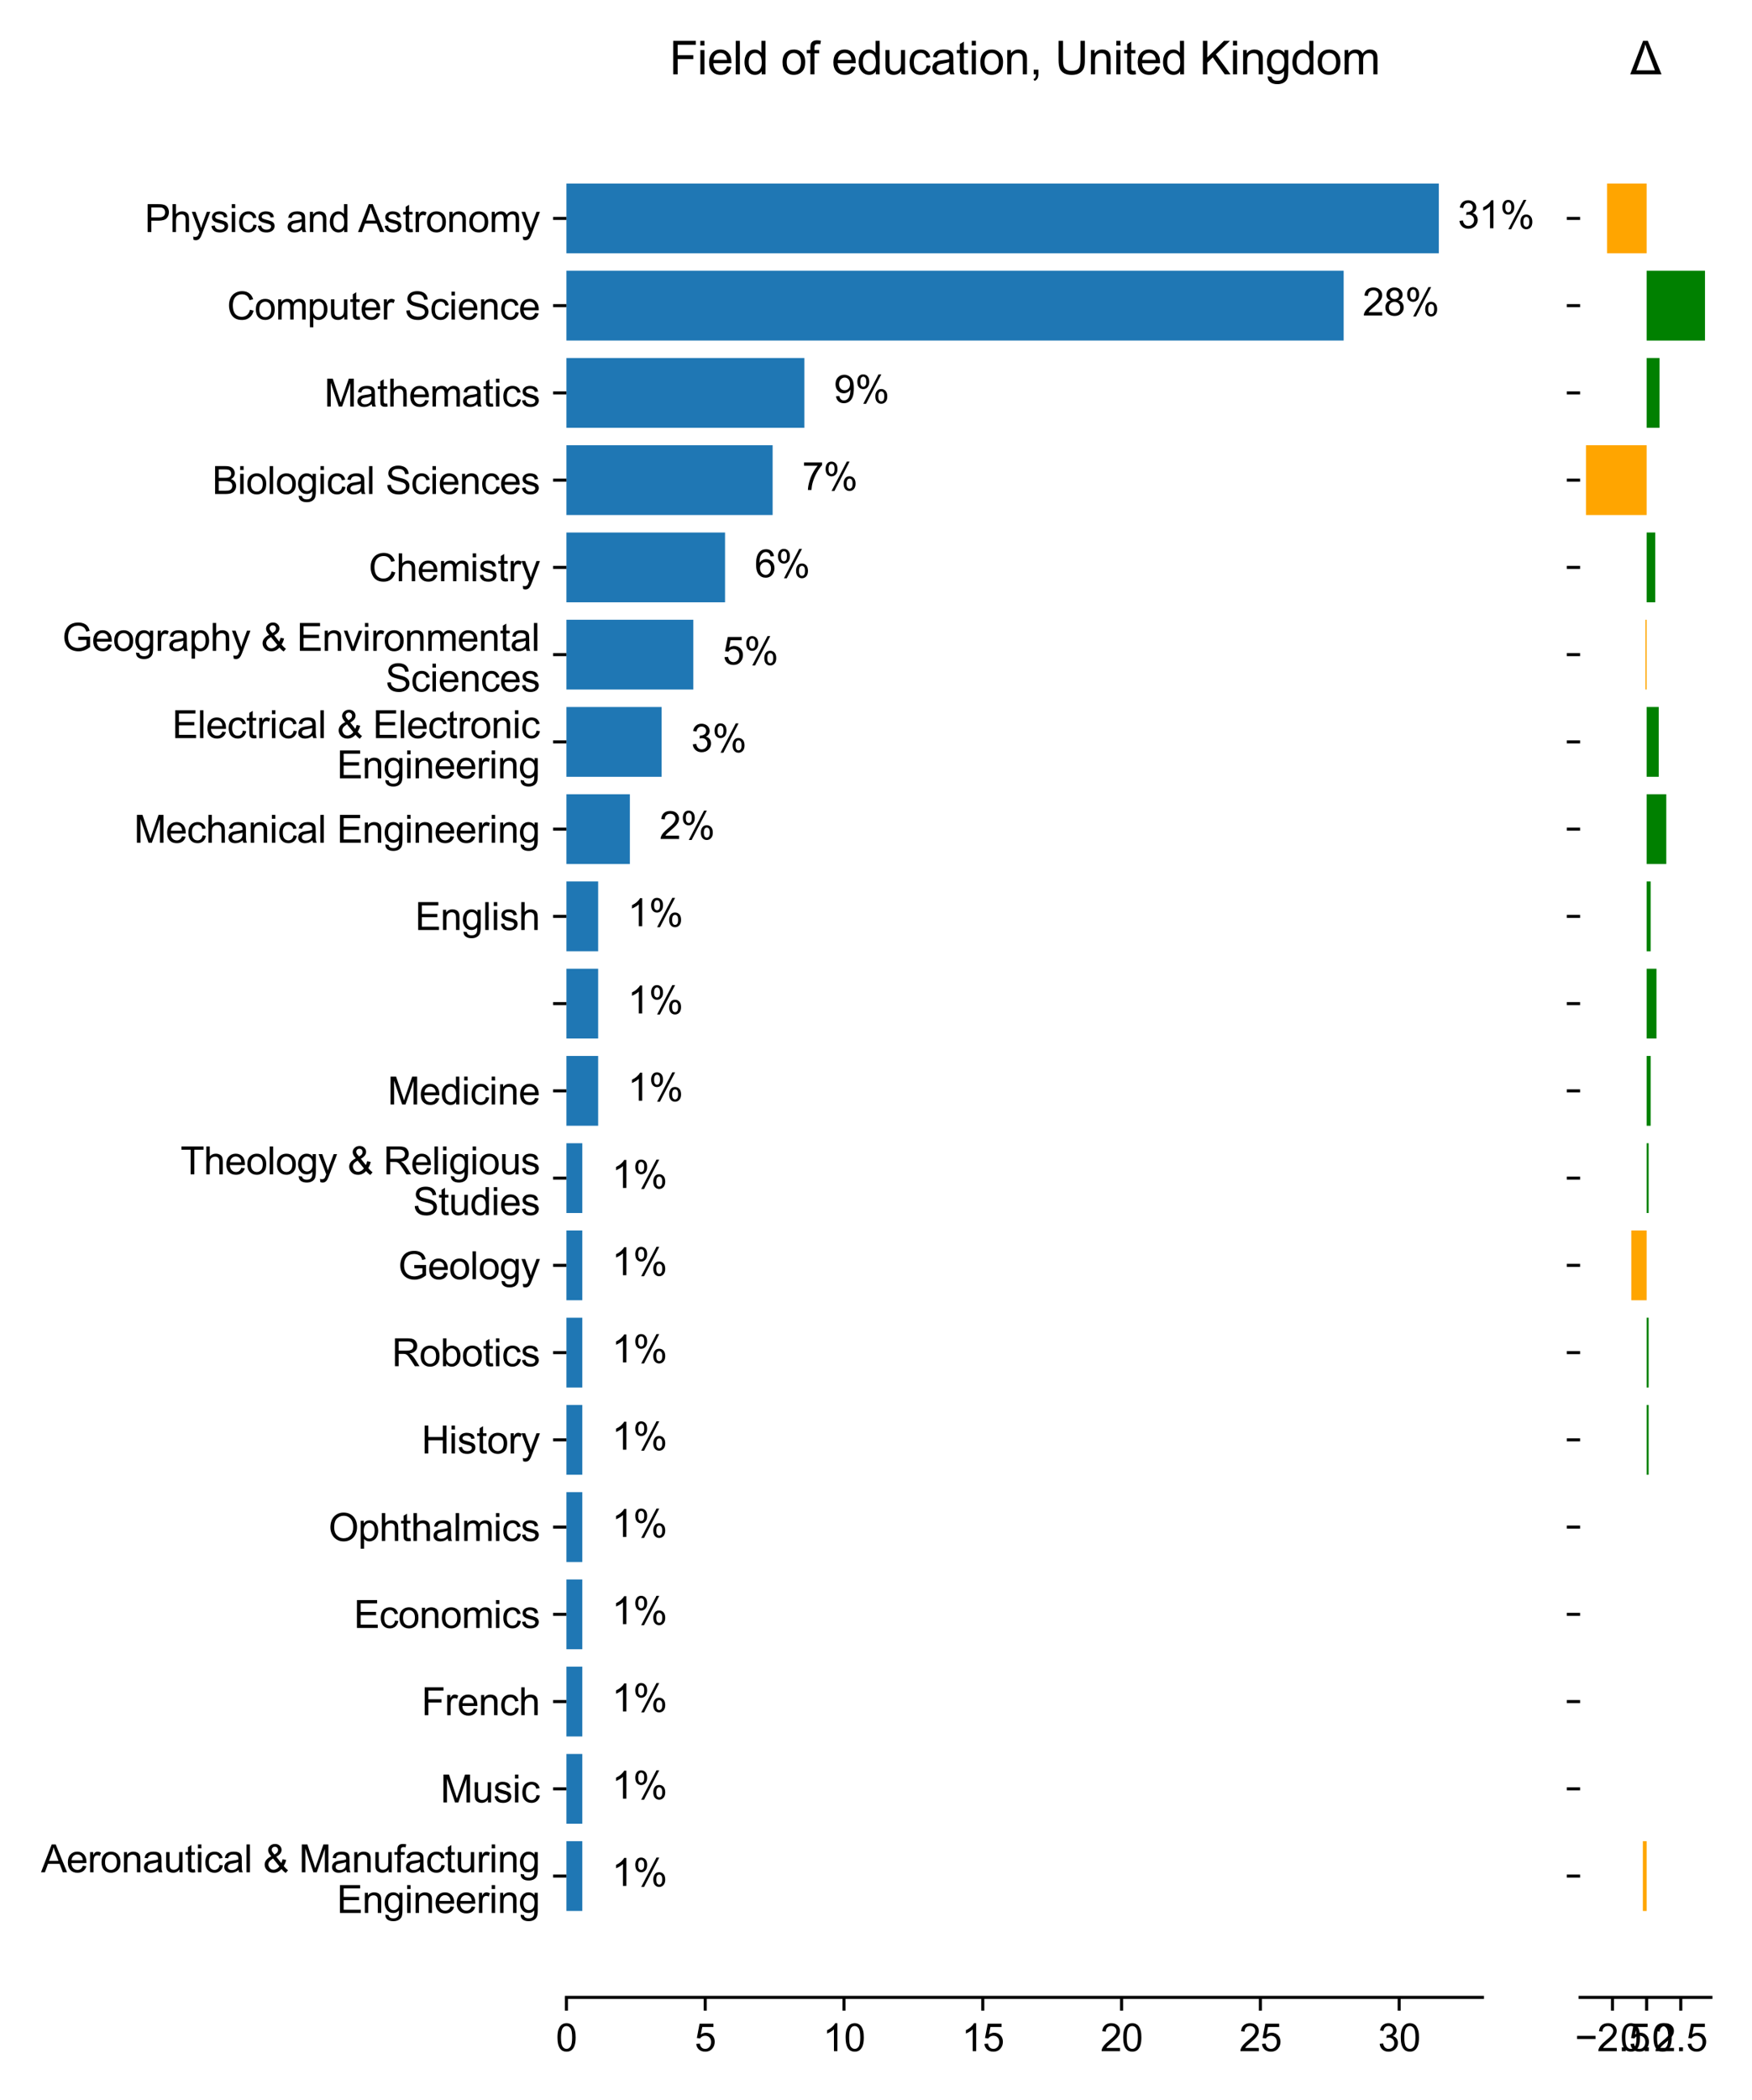 <?xml version="1.0" encoding="utf-8" standalone="no"?>
<!DOCTYPE svg PUBLIC "-//W3C//DTD SVG 1.1//EN"
  "http://www.w3.org/Graphics/SVG/1.1/DTD/svg11.dtd">
<svg xmlns:xlink="http://www.w3.org/1999/xlink" width="460.8pt" height="552pt" viewBox="0 0 460.8 552" xmlns="http://www.w3.org/2000/svg" version="1.1">
 <defs>
  <style type="text/css">*{stroke-linejoin: round; stroke-linecap: butt}</style>
 </defs>
 <g id="figure_1">
  <g id="patch_1">
   <path d="M 0 552 
L 460.8 552 
L 460.8 0 
L 0 0 
z
" style="fill: #ffffff"/>
  </g>
  <g id="axes_1">
   <g id="patch_2">
    <path d="M 148.978 525.055 
L 389.903 525.055 
L 389.903 25.536 
L 148.978 25.536 
z
" style="fill: #ffffff"/>
   </g>
   <g id="patch_3">
    <path d="M 148.978 502.349 
L 153.15 502.349 
L 153.15 484.001 
L 148.978 484.001 
z
" clip-path="url(#pf64b0c7fe0)" style="fill: #1f77b4"/>
   </g>
   <g id="patch_4">
    <path d="M 148.978 479.415 
L 153.15 479.415 
L 153.15 461.067 
L 148.978 461.067 
z
" clip-path="url(#pf64b0c7fe0)" style="fill: #1f77b4"/>
   </g>
   <g id="patch_5">
    <path d="M 148.978 456.48 
L 153.15 456.48 
L 153.15 438.132 
L 148.978 438.132 
z
" clip-path="url(#pf64b0c7fe0)" style="fill: #1f77b4"/>
   </g>
   <g id="patch_6">
    <path d="M 148.978 433.545 
L 153.15 433.545 
L 153.15 415.197 
L 148.978 415.197 
z
" clip-path="url(#pf64b0c7fe0)" style="fill: #1f77b4"/>
   </g>
   <g id="patch_7">
    <path d="M 148.978 410.61 
L 153.15 410.61 
L 153.15 392.262 
L 148.978 392.262 
z
" clip-path="url(#pf64b0c7fe0)" style="fill: #1f77b4"/>
   </g>
   <g id="patch_8">
    <path d="M 148.978 387.675 
L 153.15 387.675 
L 153.15 369.328 
L 148.978 369.328 
z
" clip-path="url(#pf64b0c7fe0)" style="fill: #1f77b4"/>
   </g>
   <g id="patch_9">
    <path d="M 148.978 364.741 
L 153.15 364.741 
L 153.15 346.393 
L 148.978 346.393 
z
" clip-path="url(#pf64b0c7fe0)" style="fill: #1f77b4"/>
   </g>
   <g id="patch_10">
    <path d="M 148.978 341.806 
L 153.15 341.806 
L 153.15 323.458 
L 148.978 323.458 
z
" clip-path="url(#pf64b0c7fe0)" style="fill: #1f77b4"/>
   </g>
   <g id="patch_11">
    <path d="M 148.978 318.871 
L 153.15 318.871 
L 153.15 300.523 
L 148.978 300.523 
z
" clip-path="url(#pf64b0c7fe0)" style="fill: #1f77b4"/>
   </g>
   <g id="patch_12">
    <path d="M 148.978 295.936 
L 157.322 295.936 
L 157.322 277.589 
L 148.978 277.589 
z
" clip-path="url(#pf64b0c7fe0)" style="fill: #1f77b4"/>
   </g>
   <g id="patch_13">
    <path d="M 148.978 273.002 
L 157.322 273.002 
L 157.322 254.654 
L 148.978 254.654 
z
" clip-path="url(#pf64b0c7fe0)" style="fill: #1f77b4"/>
   </g>
   <g id="patch_14">
    <path d="M 148.978 250.067 
L 157.322 250.067 
L 157.322 231.719 
L 148.978 231.719 
z
" clip-path="url(#pf64b0c7fe0)" style="fill: #1f77b4"/>
   </g>
   <g id="patch_15">
    <path d="M 148.978 227.132 
L 165.666 227.132 
L 165.666 208.784 
L 148.978 208.784 
z
" clip-path="url(#pf64b0c7fe0)" style="fill: #1f77b4"/>
   </g>
   <g id="patch_16">
    <path d="M 148.978 204.197 
L 174.009 204.197 
L 174.009 185.85 
L 148.978 185.85 
z
" clip-path="url(#pf64b0c7fe0)" style="fill: #1f77b4"/>
   </g>
   <g id="patch_17">
    <path d="M 148.978 181.263 
L 182.353 181.263 
L 182.353 162.915 
L 148.978 162.915 
z
" clip-path="url(#pf64b0c7fe0)" style="fill: #1f77b4"/>
   </g>
   <g id="patch_18">
    <path d="M 148.978 158.328 
L 190.697 158.328 
L 190.697 139.98 
L 148.978 139.98 
z
" clip-path="url(#pf64b0c7fe0)" style="fill: #1f77b4"/>
   </g>
   <g id="patch_19">
    <path d="M 148.978 135.393 
L 203.212 135.393 
L 203.212 117.045 
L 148.978 117.045 
z
" clip-path="url(#pf64b0c7fe0)" style="fill: #1f77b4"/>
   </g>
   <g id="patch_20">
    <path d="M 148.978 112.458 
L 211.556 112.458 
L 211.556 94.111 
L 148.978 94.111 
z
" clip-path="url(#pf64b0c7fe0)" style="fill: #1f77b4"/>
   </g>
   <g id="patch_21">
    <path d="M 148.978 89.524 
L 353.399 89.524 
L 353.399 71.176 
L 148.978 71.176 
z
" clip-path="url(#pf64b0c7fe0)" style="fill: #1f77b4"/>
   </g>
   <g id="patch_22">
    <path d="M 148.978 66.589 
L 378.431 66.589 
L 378.431 48.241 
L 148.978 48.241 
z
" clip-path="url(#pf64b0c7fe0)" style="fill: #1f77b4"/>
   </g>
   <g id="matplotlib.axis_1">
    <g id="xtick_1">
     <g id="line2d_1">
      <defs>
       <path id="m4c99cd72f3" d="M 0 0 
L 0 3.5 
" style="stroke: #000000; stroke-width: 0.8"/>
      </defs>
      <g>
       <use xlink:href="#m4c99cd72f3" x="148.978" y="525.055" style="stroke: #000000; stroke-width: 0.8"/>
      </g>
     </g>
     <g id="text_1">
      <!-- 0 -->
      <g transform="translate(146.198 539.212) scale(0.1 -0.1)">
       <defs>
        <path id="ArialMT-30" d="M 266 2259 
Q 266 3072 433 3567 
Q 600 4063 929 4331 
Q 1259 4600 1759 4600 
Q 2128 4600 2406 4451 
Q 2684 4303 2865 4023 
Q 3047 3744 3150 3342 
Q 3253 2941 3253 2259 
Q 3253 1453 3087 958 
Q 2922 463 2592 192 
Q 2263 -78 1759 -78 
Q 1097 -78 719 397 
Q 266 969 266 2259 
z
M 844 2259 
Q 844 1131 1108 757 
Q 1372 384 1759 384 
Q 2147 384 2411 759 
Q 2675 1134 2675 2259 
Q 2675 3391 2411 3762 
Q 2147 4134 1753 4134 
Q 1366 4134 1134 3806 
Q 844 3388 844 2259 
z
" transform="scale(0.016)"/>
       </defs>
       <use xlink:href="#ArialMT-30"/>
      </g>
     </g>
    </g>
    <g id="xtick_2">
     <g id="line2d_2">
      <g>
       <use xlink:href="#m4c99cd72f3" x="185.482" y="525.055" style="stroke: #000000; stroke-width: 0.8"/>
      </g>
     </g>
     <g id="text_2">
      <!-- 5 -->
      <g transform="translate(182.701 539.212) scale(0.1 -0.1)">
       <defs>
        <path id="ArialMT-35" d="M 266 1200 
L 856 1250 
Q 922 819 1161 601 
Q 1400 384 1738 384 
Q 2144 384 2425 690 
Q 2706 997 2706 1503 
Q 2706 1984 2436 2262 
Q 2166 2541 1728 2541 
Q 1456 2541 1237 2417 
Q 1019 2294 894 2097 
L 366 2166 
L 809 4519 
L 3088 4519 
L 3088 3981 
L 1259 3981 
L 1013 2750 
Q 1425 3038 1878 3038 
Q 2478 3038 2890 2622 
Q 3303 2206 3303 1553 
Q 3303 931 2941 478 
Q 2500 -78 1738 -78 
Q 1113 -78 717 272 
Q 322 622 266 1200 
z
" transform="scale(0.016)"/>
       </defs>
       <use xlink:href="#ArialMT-35"/>
      </g>
     </g>
    </g>
    <g id="xtick_3">
     <g id="line2d_3">
      <g>
       <use xlink:href="#m4c99cd72f3" x="221.986" y="525.055" style="stroke: #000000; stroke-width: 0.8"/>
      </g>
     </g>
     <g id="text_3">
      <!-- 10 -->
      <g transform="translate(216.425 539.212) scale(0.1 -0.1)">
       <defs>
        <path id="ArialMT-31" d="M 2384 0 
L 1822 0 
L 1822 3584 
Q 1619 3391 1289 3197 
Q 959 3003 697 2906 
L 697 3450 
Q 1169 3672 1522 3987 
Q 1875 4303 2022 4600 
L 2384 4600 
L 2384 0 
z
" transform="scale(0.016)"/>
       </defs>
       <use xlink:href="#ArialMT-31"/>
       <use xlink:href="#ArialMT-30" x="55.615"/>
      </g>
     </g>
    </g>
    <g id="xtick_4">
     <g id="line2d_4">
      <g>
       <use xlink:href="#m4c99cd72f3" x="258.489" y="525.055" style="stroke: #000000; stroke-width: 0.8"/>
      </g>
     </g>
     <g id="text_4">
      <!-- 15 -->
      <g transform="translate(252.929 539.212) scale(0.1 -0.1)">
       <use xlink:href="#ArialMT-31"/>
       <use xlink:href="#ArialMT-35" x="55.615"/>
      </g>
     </g>
    </g>
    <g id="xtick_5">
     <g id="line2d_5">
      <g>
       <use xlink:href="#m4c99cd72f3" x="294.993" y="525.055" style="stroke: #000000; stroke-width: 0.8"/>
      </g>
     </g>
     <g id="text_5">
      <!-- 20 -->
      <g transform="translate(289.432 539.212) scale(0.1 -0.1)">
       <defs>
        <path id="ArialMT-32" d="M 3222 541 
L 3222 0 
L 194 0 
Q 188 203 259 391 
Q 375 700 629 1000 
Q 884 1300 1366 1694 
Q 2113 2306 2375 2664 
Q 2638 3022 2638 3341 
Q 2638 3675 2398 3904 
Q 2159 4134 1775 4134 
Q 1369 4134 1125 3890 
Q 881 3647 878 3216 
L 300 3275 
Q 359 3922 746 4261 
Q 1134 4600 1788 4600 
Q 2447 4600 2831 4234 
Q 3216 3869 3216 3328 
Q 3216 3053 3103 2787 
Q 2991 2522 2730 2228 
Q 2469 1934 1863 1422 
Q 1356 997 1212 845 
Q 1069 694 975 541 
L 3222 541 
z
" transform="scale(0.016)"/>
       </defs>
       <use xlink:href="#ArialMT-32"/>
       <use xlink:href="#ArialMT-30" x="55.615"/>
      </g>
     </g>
    </g>
    <g id="xtick_6">
     <g id="line2d_6">
      <g>
       <use xlink:href="#m4c99cd72f3" x="331.497" y="525.055" style="stroke: #000000; stroke-width: 0.8"/>
      </g>
     </g>
     <g id="text_6">
      <!-- 25 -->
      <g transform="translate(325.936 539.212) scale(0.1 -0.1)">
       <use xlink:href="#ArialMT-32"/>
       <use xlink:href="#ArialMT-35" x="55.615"/>
      </g>
     </g>
    </g>
    <g id="xtick_7">
     <g id="line2d_7">
      <g>
       <use xlink:href="#m4c99cd72f3" x="368.001" y="525.055" style="stroke: #000000; stroke-width: 0.8"/>
      </g>
     </g>
     <g id="text_7">
      <!-- 30 -->
      <g transform="translate(362.44 539.212) scale(0.1 -0.1)">
       <defs>
        <path id="ArialMT-33" d="M 269 1209 
L 831 1284 
Q 928 806 1161 595 
Q 1394 384 1728 384 
Q 2125 384 2398 659 
Q 2672 934 2672 1341 
Q 2672 1728 2419 1979 
Q 2166 2231 1775 2231 
Q 1616 2231 1378 2169 
L 1441 2663 
Q 1497 2656 1531 2656 
Q 1891 2656 2178 2843 
Q 2466 3031 2466 3422 
Q 2466 3731 2256 3934 
Q 2047 4138 1716 4138 
Q 1388 4138 1169 3931 
Q 950 3725 888 3313 
L 325 3413 
Q 428 3978 793 4289 
Q 1159 4600 1703 4600 
Q 2078 4600 2393 4439 
Q 2709 4278 2876 4000 
Q 3044 3722 3044 3409 
Q 3044 3113 2884 2869 
Q 2725 2625 2413 2481 
Q 2819 2388 3044 2092 
Q 3269 1797 3269 1353 
Q 3269 753 2831 336 
Q 2394 -81 1725 -81 
Q 1122 -81 723 278 
Q 325 638 269 1209 
z
" transform="scale(0.016)"/>
       </defs>
       <use xlink:href="#ArialMT-33"/>
       <use xlink:href="#ArialMT-30" x="55.615"/>
      </g>
     </g>
    </g>
   </g>
   <g id="matplotlib.axis_2">
    <g id="ytick_1">
     <g id="line2d_8">
      <defs>
       <path id="m8e343aef83" d="M 0 0 
L -3.5 0 
" style="stroke: #000000; stroke-width: 0.8"/>
      </defs>
      <g>
       <use xlink:href="#m8e343aef83" x="148.978" y="493.175" style="stroke: #000000; stroke-width: 0.8"/>
      </g>
     </g>
     <g id="text_8">
      <!-- Aeronautical &amp; Manufacturing -->
      <g transform="translate(10.8 492.184) scale(0.1 -0.1)">
       <defs>
        <path id="ArialMT-41" d="M -9 0 
L 1750 4581 
L 2403 4581 
L 4278 0 
L 3588 0 
L 3053 1388 
L 1138 1388 
L 634 0 
L -9 0 
z
M 1313 1881 
L 2866 1881 
L 2388 3150 
Q 2169 3728 2063 4100 
Q 1975 3659 1816 3225 
L 1313 1881 
z
" transform="scale(0.016)"/>
        <path id="ArialMT-65" d="M 2694 1069 
L 3275 997 
Q 3138 488 2766 206 
Q 2394 -75 1816 -75 
Q 1088 -75 661 373 
Q 234 822 234 1631 
Q 234 2469 665 2931 
Q 1097 3394 1784 3394 
Q 2450 3394 2872 2941 
Q 3294 2488 3294 1666 
Q 3294 1616 3291 1516 
L 816 1516 
Q 847 969 1125 678 
Q 1403 388 1819 388 
Q 2128 388 2347 550 
Q 2566 713 2694 1069 
z
M 847 1978 
L 2700 1978 
Q 2663 2397 2488 2606 
Q 2219 2931 1791 2931 
Q 1403 2931 1139 2672 
Q 875 2413 847 1978 
z
" transform="scale(0.016)"/>
        <path id="ArialMT-72" d="M 416 0 
L 416 3319 
L 922 3319 
L 922 2816 
Q 1116 3169 1280 3281 
Q 1444 3394 1641 3394 
Q 1925 3394 2219 3213 
L 2025 2691 
Q 1819 2813 1613 2813 
Q 1428 2813 1281 2702 
Q 1134 2591 1072 2394 
Q 978 2094 978 1738 
L 978 0 
L 416 0 
z
" transform="scale(0.016)"/>
        <path id="ArialMT-6f" d="M 213 1659 
Q 213 2581 725 3025 
Q 1153 3394 1769 3394 
Q 2453 3394 2887 2945 
Q 3322 2497 3322 1706 
Q 3322 1066 3130 698 
Q 2938 331 2570 128 
Q 2203 -75 1769 -75 
Q 1072 -75 642 372 
Q 213 819 213 1659 
z
M 791 1659 
Q 791 1022 1069 705 
Q 1347 388 1769 388 
Q 2188 388 2466 706 
Q 2744 1025 2744 1678 
Q 2744 2294 2464 2611 
Q 2184 2928 1769 2928 
Q 1347 2928 1069 2612 
Q 791 2297 791 1659 
z
" transform="scale(0.016)"/>
        <path id="ArialMT-6e" d="M 422 0 
L 422 3319 
L 928 3319 
L 928 2847 
Q 1294 3394 1984 3394 
Q 2284 3394 2536 3286 
Q 2788 3178 2913 3003 
Q 3038 2828 3088 2588 
Q 3119 2431 3119 2041 
L 3119 0 
L 2556 0 
L 2556 2019 
Q 2556 2363 2490 2533 
Q 2425 2703 2258 2804 
Q 2091 2906 1866 2906 
Q 1506 2906 1245 2678 
Q 984 2450 984 1813 
L 984 0 
L 422 0 
z
" transform="scale(0.016)"/>
        <path id="ArialMT-61" d="M 2588 409 
Q 2275 144 1986 34 
Q 1697 -75 1366 -75 
Q 819 -75 525 192 
Q 231 459 231 875 
Q 231 1119 342 1320 
Q 453 1522 633 1644 
Q 813 1766 1038 1828 
Q 1203 1872 1538 1913 
Q 2219 1994 2541 2106 
Q 2544 2222 2544 2253 
Q 2544 2597 2384 2738 
Q 2169 2928 1744 2928 
Q 1347 2928 1158 2789 
Q 969 2650 878 2297 
L 328 2372 
Q 403 2725 575 2942 
Q 747 3159 1072 3276 
Q 1397 3394 1825 3394 
Q 2250 3394 2515 3294 
Q 2781 3194 2906 3042 
Q 3031 2891 3081 2659 
Q 3109 2516 3109 2141 
L 3109 1391 
Q 3109 606 3145 398 
Q 3181 191 3288 0 
L 2700 0 
Q 2613 175 2588 409 
z
M 2541 1666 
Q 2234 1541 1622 1453 
Q 1275 1403 1131 1340 
Q 988 1278 909 1158 
Q 831 1038 831 891 
Q 831 666 1001 516 
Q 1172 366 1500 366 
Q 1825 366 2078 508 
Q 2331 650 2450 897 
Q 2541 1088 2541 1459 
L 2541 1666 
z
" transform="scale(0.016)"/>
        <path id="ArialMT-75" d="M 2597 0 
L 2597 488 
Q 2209 -75 1544 -75 
Q 1250 -75 995 37 
Q 741 150 617 320 
Q 494 491 444 738 
Q 409 903 409 1263 
L 409 3319 
L 972 3319 
L 972 1478 
Q 972 1038 1006 884 
Q 1059 663 1231 536 
Q 1403 409 1656 409 
Q 1909 409 2131 539 
Q 2353 669 2445 892 
Q 2538 1116 2538 1541 
L 2538 3319 
L 3100 3319 
L 3100 0 
L 2597 0 
z
" transform="scale(0.016)"/>
        <path id="ArialMT-74" d="M 1650 503 
L 1731 6 
Q 1494 -44 1306 -44 
Q 1000 -44 831 53 
Q 663 150 594 308 
Q 525 466 525 972 
L 525 2881 
L 113 2881 
L 113 3319 
L 525 3319 
L 525 4141 
L 1084 4478 
L 1084 3319 
L 1650 3319 
L 1650 2881 
L 1084 2881 
L 1084 941 
Q 1084 700 1114 631 
Q 1144 563 1211 522 
Q 1278 481 1403 481 
Q 1497 481 1650 503 
z
" transform="scale(0.016)"/>
        <path id="ArialMT-69" d="M 425 3934 
L 425 4581 
L 988 4581 
L 988 3934 
L 425 3934 
z
M 425 0 
L 425 3319 
L 988 3319 
L 988 0 
L 425 0 
z
" transform="scale(0.016)"/>
        <path id="ArialMT-63" d="M 2588 1216 
L 3141 1144 
Q 3050 572 2676 248 
Q 2303 -75 1759 -75 
Q 1078 -75 664 370 
Q 250 816 250 1647 
Q 250 2184 428 2587 
Q 606 2991 970 3192 
Q 1334 3394 1763 3394 
Q 2303 3394 2647 3120 
Q 2991 2847 3088 2344 
L 2541 2259 
Q 2463 2594 2264 2762 
Q 2066 2931 1784 2931 
Q 1359 2931 1093 2626 
Q 828 2322 828 1663 
Q 828 994 1084 691 
Q 1341 388 1753 388 
Q 2084 388 2306 591 
Q 2528 794 2588 1216 
z
" transform="scale(0.016)"/>
        <path id="ArialMT-6c" d="M 409 0 
L 409 4581 
L 972 4581 
L 972 0 
L 409 0 
z
" transform="scale(0.016)"/>
        <path id="ArialMT-20" transform="scale(0.016)"/>
        <path id="ArialMT-26" d="M 3041 541 
Q 2763 231 2434 76 
Q 2106 -78 1725 -78 
Q 1022 -78 609 397 
Q 275 784 275 1263 
Q 275 1688 548 2030 
Q 822 2372 1366 2631 
Q 1056 2988 953 3209 
Q 850 3431 850 3638 
Q 850 4050 1173 4354 
Q 1497 4659 1988 4659 
Q 2456 4659 2754 4371 
Q 3053 4084 3053 3681 
Q 3053 3028 2188 2566 
L 3009 1519 
Q 3150 1794 3228 2156 
L 3813 2031 
Q 3663 1431 3406 1044 
Q 3722 625 4122 341 
L 3744 -106 
Q 3403 113 3041 541 
z
M 1897 2928 
Q 2263 3144 2370 3306 
Q 2478 3469 2478 3666 
Q 2478 3900 2329 4048 
Q 2181 4197 1959 4197 
Q 1731 4197 1579 4050 
Q 1428 3903 1428 3691 
Q 1428 3584 1483 3467 
Q 1538 3350 1647 3219 
L 1897 2928 
z
M 2688 984 
L 1656 2263 
Q 1200 1991 1040 1758 
Q 881 1525 881 1297 
Q 881 1019 1103 719 
Q 1325 419 1731 419 
Q 1984 419 2254 576 
Q 2525 734 2688 984 
z
" transform="scale(0.016)"/>
        <path id="ArialMT-4d" d="M 475 0 
L 475 4581 
L 1388 4581 
L 2472 1338 
Q 2622 884 2691 659 
Q 2769 909 2934 1394 
L 4031 4581 
L 4847 4581 
L 4847 0 
L 4263 0 
L 4263 3834 
L 2931 0 
L 2384 0 
L 1059 3900 
L 1059 0 
L 475 0 
z
" transform="scale(0.016)"/>
        <path id="ArialMT-66" d="M 556 0 
L 556 2881 
L 59 2881 
L 59 3319 
L 556 3319 
L 556 3672 
Q 556 4006 616 4169 
Q 697 4388 901 4523 
Q 1106 4659 1475 4659 
Q 1713 4659 2000 4603 
L 1916 4113 
Q 1741 4144 1584 4144 
Q 1328 4144 1222 4034 
Q 1116 3925 1116 3625 
L 1116 3319 
L 1763 3319 
L 1763 2881 
L 1116 2881 
L 1116 0 
L 556 0 
z
" transform="scale(0.016)"/>
        <path id="ArialMT-67" d="M 319 -275 
L 866 -356 
Q 900 -609 1056 -725 
Q 1266 -881 1628 -881 
Q 2019 -881 2231 -725 
Q 2444 -569 2519 -288 
Q 2563 -116 2559 434 
Q 2191 0 1641 0 
Q 956 0 581 494 
Q 206 988 206 1678 
Q 206 2153 378 2554 
Q 550 2956 876 3175 
Q 1203 3394 1644 3394 
Q 2231 3394 2613 2919 
L 2613 3319 
L 3131 3319 
L 3131 450 
Q 3131 -325 2973 -648 
Q 2816 -972 2473 -1159 
Q 2131 -1347 1631 -1347 
Q 1038 -1347 672 -1080 
Q 306 -813 319 -275 
z
M 784 1719 
Q 784 1066 1043 766 
Q 1303 466 1694 466 
Q 2081 466 2343 764 
Q 2606 1063 2606 1700 
Q 2606 2309 2336 2618 
Q 2066 2928 1684 2928 
Q 1309 2928 1046 2623 
Q 784 2319 784 1719 
z
" transform="scale(0.016)"/>
       </defs>
       <use xlink:href="#ArialMT-41"/>
       <use xlink:href="#ArialMT-65" x="66.699"/>
       <use xlink:href="#ArialMT-72" x="122.314"/>
       <use xlink:href="#ArialMT-6f" x="155.615"/>
       <use xlink:href="#ArialMT-6e" x="211.23"/>
       <use xlink:href="#ArialMT-61" x="266.846"/>
       <use xlink:href="#ArialMT-75" x="322.461"/>
       <use xlink:href="#ArialMT-74" x="378.076"/>
       <use xlink:href="#ArialMT-69" x="405.859"/>
       <use xlink:href="#ArialMT-63" x="428.076"/>
       <use xlink:href="#ArialMT-61" x="478.076"/>
       <use xlink:href="#ArialMT-6c" x="533.691"/>
       <use xlink:href="#ArialMT-20" x="555.908"/>
       <use xlink:href="#ArialMT-26" x="583.691"/>
       <use xlink:href="#ArialMT-20" x="650.391"/>
       <use xlink:href="#ArialMT-4d" x="678.174"/>
       <use xlink:href="#ArialMT-61" x="761.475"/>
       <use xlink:href="#ArialMT-6e" x="817.09"/>
       <use xlink:href="#ArialMT-75" x="872.705"/>
       <use xlink:href="#ArialMT-66" x="928.32"/>
       <use xlink:href="#ArialMT-61" x="956.104"/>
       <use xlink:href="#ArialMT-63" x="1011.719"/>
       <use xlink:href="#ArialMT-74" x="1061.719"/>
       <use xlink:href="#ArialMT-75" x="1089.502"/>
       <use xlink:href="#ArialMT-72" x="1145.117"/>
       <use xlink:href="#ArialMT-69" x="1178.418"/>
       <use xlink:href="#ArialMT-6e" x="1200.635"/>
       <use xlink:href="#ArialMT-67" x="1256.25"/>
      </g>
      <!-- Engineering -->
      <g transform="translate(88.608 502.878) scale(0.1 -0.1)">
       <defs>
        <path id="ArialMT-45" d="M 506 0 
L 506 4581 
L 3819 4581 
L 3819 4041 
L 1113 4041 
L 1113 2638 
L 3647 2638 
L 3647 2100 
L 1113 2100 
L 1113 541 
L 3925 541 
L 3925 0 
L 506 0 
z
" transform="scale(0.016)"/>
       </defs>
       <use xlink:href="#ArialMT-45"/>
       <use xlink:href="#ArialMT-6e" x="66.699"/>
       <use xlink:href="#ArialMT-67" x="122.314"/>
       <use xlink:href="#ArialMT-69" x="177.93"/>
       <use xlink:href="#ArialMT-6e" x="200.146"/>
       <use xlink:href="#ArialMT-65" x="255.762"/>
       <use xlink:href="#ArialMT-65" x="311.377"/>
       <use xlink:href="#ArialMT-72" x="366.992"/>
       <use xlink:href="#ArialMT-69" x="400.293"/>
       <use xlink:href="#ArialMT-6e" x="422.51"/>
       <use xlink:href="#ArialMT-67" x="478.125"/>
      </g>
     </g>
    </g>
    <g id="ytick_2">
     <g id="line2d_9">
      <g>
       <use xlink:href="#m8e343aef83" x="148.978" y="470.241" style="stroke: #000000; stroke-width: 0.8"/>
      </g>
     </g>
     <g id="text_9">
      <!-- Music -->
      <g transform="translate(115.866 473.82) scale(0.1 -0.1)">
       <defs>
        <path id="ArialMT-73" d="M 197 991 
L 753 1078 
Q 800 744 1014 566 
Q 1228 388 1613 388 
Q 2000 388 2187 545 
Q 2375 703 2375 916 
Q 2375 1106 2209 1216 
Q 2094 1291 1634 1406 
Q 1016 1563 777 1677 
Q 538 1791 414 1992 
Q 291 2194 291 2438 
Q 291 2659 392 2848 
Q 494 3038 669 3163 
Q 800 3259 1026 3326 
Q 1253 3394 1513 3394 
Q 1903 3394 2198 3281 
Q 2494 3169 2634 2976 
Q 2775 2784 2828 2463 
L 2278 2388 
Q 2241 2644 2061 2787 
Q 1881 2931 1553 2931 
Q 1166 2931 1000 2803 
Q 834 2675 834 2503 
Q 834 2394 903 2306 
Q 972 2216 1119 2156 
Q 1203 2125 1616 2013 
Q 2213 1853 2448 1751 
Q 2684 1650 2818 1456 
Q 2953 1263 2953 975 
Q 2953 694 2789 445 
Q 2625 197 2315 61 
Q 2006 -75 1616 -75 
Q 969 -75 630 194 
Q 291 463 197 991 
z
" transform="scale(0.016)"/>
       </defs>
       <use xlink:href="#ArialMT-4d"/>
       <use xlink:href="#ArialMT-75" x="83.301"/>
       <use xlink:href="#ArialMT-73" x="138.916"/>
       <use xlink:href="#ArialMT-69" x="188.916"/>
       <use xlink:href="#ArialMT-63" x="211.133"/>
      </g>
     </g>
    </g>
    <g id="ytick_3">
     <g id="line2d_10">
      <g>
       <use xlink:href="#m8e343aef83" x="148.978" y="447.306" style="stroke: #000000; stroke-width: 0.8"/>
      </g>
     </g>
     <g id="text_10">
      <!-- French -->
      <g transform="translate(110.858 450.885) scale(0.1 -0.1)">
       <defs>
        <path id="ArialMT-46" d="M 525 0 
L 525 4581 
L 3616 4581 
L 3616 4041 
L 1131 4041 
L 1131 2622 
L 3281 2622 
L 3281 2081 
L 1131 2081 
L 1131 0 
L 525 0 
z
" transform="scale(0.016)"/>
        <path id="ArialMT-68" d="M 422 0 
L 422 4581 
L 984 4581 
L 984 2938 
Q 1378 3394 1978 3394 
Q 2347 3394 2619 3248 
Q 2891 3103 3008 2847 
Q 3125 2591 3125 2103 
L 3125 0 
L 2563 0 
L 2563 2103 
Q 2563 2525 2380 2717 
Q 2197 2909 1863 2909 
Q 1613 2909 1392 2779 
Q 1172 2650 1078 2428 
Q 984 2206 984 1816 
L 984 0 
L 422 0 
z
" transform="scale(0.016)"/>
       </defs>
       <use xlink:href="#ArialMT-46"/>
       <use xlink:href="#ArialMT-72" x="61.084"/>
       <use xlink:href="#ArialMT-65" x="94.385"/>
       <use xlink:href="#ArialMT-6e" x="150"/>
       <use xlink:href="#ArialMT-63" x="205.615"/>
       <use xlink:href="#ArialMT-68" x="255.615"/>
      </g>
     </g>
    </g>
    <g id="ytick_4">
     <g id="line2d_11">
      <g>
       <use xlink:href="#m8e343aef83" x="148.978" y="424.371" style="stroke: #000000; stroke-width: 0.8"/>
      </g>
     </g>
     <g id="text_11">
      <!-- Economics -->
      <g transform="translate(93.073 427.95) scale(0.1 -0.1)">
       <defs>
        <path id="ArialMT-6d" d="M 422 0 
L 422 3319 
L 925 3319 
L 925 2853 
Q 1081 3097 1340 3245 
Q 1600 3394 1931 3394 
Q 2300 3394 2536 3241 
Q 2772 3088 2869 2813 
Q 3263 3394 3894 3394 
Q 4388 3394 4653 3120 
Q 4919 2847 4919 2278 
L 4919 0 
L 4359 0 
L 4359 2091 
Q 4359 2428 4304 2576 
Q 4250 2725 4106 2815 
Q 3963 2906 3769 2906 
Q 3419 2906 3187 2673 
Q 2956 2441 2956 1928 
L 2956 0 
L 2394 0 
L 2394 2156 
Q 2394 2531 2256 2718 
Q 2119 2906 1806 2906 
Q 1569 2906 1367 2781 
Q 1166 2656 1075 2415 
Q 984 2175 984 1722 
L 984 0 
L 422 0 
z
" transform="scale(0.016)"/>
       </defs>
       <use xlink:href="#ArialMT-45"/>
       <use xlink:href="#ArialMT-63" x="66.699"/>
       <use xlink:href="#ArialMT-6f" x="116.699"/>
       <use xlink:href="#ArialMT-6e" x="172.314"/>
       <use xlink:href="#ArialMT-6f" x="227.93"/>
       <use xlink:href="#ArialMT-6d" x="283.545"/>
       <use xlink:href="#ArialMT-69" x="366.846"/>
       <use xlink:href="#ArialMT-63" x="389.062"/>
       <use xlink:href="#ArialMT-73" x="439.062"/>
      </g>
     </g>
    </g>
    <g id="ytick_5">
     <g id="line2d_12">
      <g>
       <use xlink:href="#m8e343aef83" x="148.978" y="401.436" style="stroke: #000000; stroke-width: 0.8"/>
      </g>
     </g>
     <g id="text_12">
      <!-- Ophthalmics -->
      <g transform="translate(86.405 405.079) scale(0.1 -0.1)">
       <defs>
        <path id="ArialMT-4f" d="M 309 2231 
Q 309 3372 921 4017 
Q 1534 4663 2503 4663 
Q 3138 4663 3647 4359 
Q 4156 4056 4423 3514 
Q 4691 2972 4691 2284 
Q 4691 1588 4409 1038 
Q 4128 488 3612 205 
Q 3097 -78 2500 -78 
Q 1853 -78 1343 234 
Q 834 547 571 1087 
Q 309 1628 309 2231 
z
M 934 2222 
Q 934 1394 1379 917 
Q 1825 441 2497 441 
Q 3181 441 3623 922 
Q 4066 1403 4066 2288 
Q 4066 2847 3877 3264 
Q 3688 3681 3323 3911 
Q 2959 4141 2506 4141 
Q 1863 4141 1398 3698 
Q 934 3256 934 2222 
z
" transform="scale(0.016)"/>
        <path id="ArialMT-70" d="M 422 -1272 
L 422 3319 
L 934 3319 
L 934 2888 
Q 1116 3141 1344 3267 
Q 1572 3394 1897 3394 
Q 2322 3394 2647 3175 
Q 2972 2956 3137 2557 
Q 3303 2159 3303 1684 
Q 3303 1175 3120 767 
Q 2938 359 2589 142 
Q 2241 -75 1856 -75 
Q 1575 -75 1351 44 
Q 1128 163 984 344 
L 984 -1272 
L 422 -1272 
z
M 931 1641 
Q 931 1000 1190 694 
Q 1450 388 1819 388 
Q 2194 388 2461 705 
Q 2728 1022 2728 1688 
Q 2728 2322 2467 2637 
Q 2206 2953 1844 2953 
Q 1484 2953 1207 2617 
Q 931 2281 931 1641 
z
" transform="scale(0.016)"/>
       </defs>
       <use xlink:href="#ArialMT-4f"/>
       <use xlink:href="#ArialMT-70" x="77.783"/>
       <use xlink:href="#ArialMT-68" x="133.398"/>
       <use xlink:href="#ArialMT-74" x="189.014"/>
       <use xlink:href="#ArialMT-68" x="216.797"/>
       <use xlink:href="#ArialMT-61" x="272.412"/>
       <use xlink:href="#ArialMT-6c" x="328.027"/>
       <use xlink:href="#ArialMT-6d" x="350.244"/>
       <use xlink:href="#ArialMT-69" x="433.545"/>
       <use xlink:href="#ArialMT-63" x="455.762"/>
       <use xlink:href="#ArialMT-73" x="505.762"/>
      </g>
     </g>
    </g>
    <g id="ytick_6">
     <g id="line2d_13">
      <g>
       <use xlink:href="#m8e343aef83" x="148.978" y="378.502" style="stroke: #000000; stroke-width: 0.8"/>
      </g>
     </g>
     <g id="text_13">
      <!-- History -->
      <g transform="translate(110.866 382.08) scale(0.1 -0.1)">
       <defs>
        <path id="ArialMT-48" d="M 513 0 
L 513 4581 
L 1119 4581 
L 1119 2700 
L 3500 2700 
L 3500 4581 
L 4106 4581 
L 4106 0 
L 3500 0 
L 3500 2159 
L 1119 2159 
L 1119 0 
L 513 0 
z
" transform="scale(0.016)"/>
        <path id="ArialMT-79" d="M 397 -1278 
L 334 -750 
Q 519 -800 656 -800 
Q 844 -800 956 -737 
Q 1069 -675 1141 -563 
Q 1194 -478 1313 -144 
Q 1328 -97 1363 -6 
L 103 3319 
L 709 3319 
L 1400 1397 
Q 1534 1031 1641 628 
Q 1738 1016 1872 1384 
L 2581 3319 
L 3144 3319 
L 1881 -56 
Q 1678 -603 1566 -809 
Q 1416 -1088 1222 -1217 
Q 1028 -1347 759 -1347 
Q 597 -1347 397 -1278 
z
" transform="scale(0.016)"/>
       </defs>
       <use xlink:href="#ArialMT-48"/>
       <use xlink:href="#ArialMT-69" x="72.217"/>
       <use xlink:href="#ArialMT-73" x="94.434"/>
       <use xlink:href="#ArialMT-74" x="144.434"/>
       <use xlink:href="#ArialMT-6f" x="172.217"/>
       <use xlink:href="#ArialMT-72" x="227.832"/>
       <use xlink:href="#ArialMT-79" x="261.133"/>
      </g>
     </g>
    </g>
    <g id="ytick_7">
     <g id="line2d_14">
      <g>
       <use xlink:href="#m8e343aef83" x="148.978" y="355.567" style="stroke: #000000; stroke-width: 0.8"/>
      </g>
     </g>
     <g id="text_14">
      <!-- Robotics -->
      <g transform="translate(103.073 359.146) scale(0.1 -0.1)">
       <defs>
        <path id="ArialMT-52" d="M 503 0 
L 503 4581 
L 2534 4581 
Q 3147 4581 3465 4457 
Q 3784 4334 3975 4021 
Q 4166 3709 4166 3331 
Q 4166 2844 3850 2509 
Q 3534 2175 2875 2084 
Q 3116 1969 3241 1856 
Q 3506 1613 3744 1247 
L 4541 0 
L 3778 0 
L 3172 953 
Q 2906 1366 2734 1584 
Q 2563 1803 2427 1890 
Q 2291 1978 2150 2013 
Q 2047 2034 1813 2034 
L 1109 2034 
L 1109 0 
L 503 0 
z
M 1109 2559 
L 2413 2559 
Q 2828 2559 3062 2645 
Q 3297 2731 3419 2920 
Q 3541 3109 3541 3331 
Q 3541 3656 3305 3865 
Q 3069 4075 2559 4075 
L 1109 4075 
L 1109 2559 
z
" transform="scale(0.016)"/>
        <path id="ArialMT-62" d="M 941 0 
L 419 0 
L 419 4581 
L 981 4581 
L 981 2947 
Q 1338 3394 1891 3394 
Q 2197 3394 2470 3270 
Q 2744 3147 2920 2923 
Q 3097 2700 3197 2384 
Q 3297 2069 3297 1709 
Q 3297 856 2875 390 
Q 2453 -75 1863 -75 
Q 1275 -75 941 416 
L 941 0 
z
M 934 1684 
Q 934 1088 1097 822 
Q 1363 388 1816 388 
Q 2184 388 2453 708 
Q 2722 1028 2722 1663 
Q 2722 2313 2464 2622 
Q 2206 2931 1841 2931 
Q 1472 2931 1203 2611 
Q 934 2291 934 1684 
z
" transform="scale(0.016)"/>
       </defs>
       <use xlink:href="#ArialMT-52"/>
       <use xlink:href="#ArialMT-6f" x="72.217"/>
       <use xlink:href="#ArialMT-62" x="127.832"/>
       <use xlink:href="#ArialMT-6f" x="183.447"/>
       <use xlink:href="#ArialMT-74" x="239.062"/>
       <use xlink:href="#ArialMT-69" x="266.846"/>
       <use xlink:href="#ArialMT-63" x="289.062"/>
       <use xlink:href="#ArialMT-73" x="339.062"/>
      </g>
     </g>
    </g>
    <g id="ytick_8">
     <g id="line2d_15">
      <g>
       <use xlink:href="#m8e343aef83" x="148.978" y="332.632" style="stroke: #000000; stroke-width: 0.8"/>
      </g>
     </g>
     <g id="text_15">
      <!-- Geology -->
      <g transform="translate(104.734 336.272) scale(0.1 -0.1)">
       <defs>
        <path id="ArialMT-47" d="M 2638 1797 
L 2638 2334 
L 4578 2338 
L 4578 638 
Q 4131 281 3656 101 
Q 3181 -78 2681 -78 
Q 2006 -78 1454 211 
Q 903 500 622 1047 
Q 341 1594 341 2269 
Q 341 2938 620 3517 
Q 900 4097 1425 4378 
Q 1950 4659 2634 4659 
Q 3131 4659 3532 4498 
Q 3934 4338 4162 4050 
Q 4391 3763 4509 3300 
L 3963 3150 
Q 3859 3500 3706 3700 
Q 3553 3900 3268 4020 
Q 2984 4141 2638 4141 
Q 2222 4141 1919 4014 
Q 1616 3888 1430 3681 
Q 1244 3475 1141 3228 
Q 966 2803 966 2306 
Q 966 1694 1177 1281 
Q 1388 869 1791 669 
Q 2194 469 2647 469 
Q 3041 469 3416 620 
Q 3791 772 3984 944 
L 3984 1797 
L 2638 1797 
z
" transform="scale(0.016)"/>
       </defs>
       <use xlink:href="#ArialMT-47"/>
       <use xlink:href="#ArialMT-65" x="77.783"/>
       <use xlink:href="#ArialMT-6f" x="133.398"/>
       <use xlink:href="#ArialMT-6c" x="189.014"/>
       <use xlink:href="#ArialMT-6f" x="211.23"/>
       <use xlink:href="#ArialMT-67" x="266.846"/>
       <use xlink:href="#ArialMT-79" x="322.461"/>
      </g>
     </g>
    </g>
    <g id="ytick_9">
     <g id="line2d_16">
      <g>
       <use xlink:href="#m8e343aef83" x="148.978" y="309.697" style="stroke: #000000; stroke-width: 0.8"/>
      </g>
     </g>
     <g id="text_16">
      <!-- Theology &amp; Religious -->
      <g transform="translate(47.486 308.706) scale(0.1 -0.1)">
       <defs>
        <path id="ArialMT-54" d="M 1659 0 
L 1659 4041 
L 150 4041 
L 150 4581 
L 3781 4581 
L 3781 4041 
L 2266 4041 
L 2266 0 
L 1659 0 
z
" transform="scale(0.016)"/>
       </defs>
       <use xlink:href="#ArialMT-54"/>
       <use xlink:href="#ArialMT-68" x="61.084"/>
       <use xlink:href="#ArialMT-65" x="116.699"/>
       <use xlink:href="#ArialMT-6f" x="172.314"/>
       <use xlink:href="#ArialMT-6c" x="227.93"/>
       <use xlink:href="#ArialMT-6f" x="250.146"/>
       <use xlink:href="#ArialMT-67" x="305.762"/>
       <use xlink:href="#ArialMT-79" x="361.377"/>
       <use xlink:href="#ArialMT-20" x="411.377"/>
       <use xlink:href="#ArialMT-26" x="439.16"/>
       <use xlink:href="#ArialMT-20" x="505.859"/>
       <use xlink:href="#ArialMT-52" x="533.643"/>
       <use xlink:href="#ArialMT-65" x="605.859"/>
       <use xlink:href="#ArialMT-6c" x="661.475"/>
       <use xlink:href="#ArialMT-69" x="683.691"/>
       <use xlink:href="#ArialMT-67" x="705.908"/>
       <use xlink:href="#ArialMT-69" x="761.523"/>
       <use xlink:href="#ArialMT-6f" x="783.74"/>
       <use xlink:href="#ArialMT-75" x="839.355"/>
       <use xlink:href="#ArialMT-73" x="894.971"/>
      </g>
      <!-- Studies -->
      <g transform="translate(108.625 319.4) scale(0.1 -0.1)">
       <defs>
        <path id="ArialMT-53" d="M 288 1472 
L 859 1522 
Q 900 1178 1048 958 
Q 1197 738 1509 602 
Q 1822 466 2213 466 
Q 2559 466 2825 569 
Q 3091 672 3220 851 
Q 3350 1031 3350 1244 
Q 3350 1459 3225 1620 
Q 3100 1781 2813 1891 
Q 2628 1963 1997 2114 
Q 1366 2266 1113 2400 
Q 784 2572 623 2826 
Q 463 3081 463 3397 
Q 463 3744 659 4045 
Q 856 4347 1234 4503 
Q 1613 4659 2075 4659 
Q 2584 4659 2973 4495 
Q 3363 4331 3572 4012 
Q 3781 3694 3797 3291 
L 3216 3247 
Q 3169 3681 2898 3903 
Q 2628 4125 2100 4125 
Q 1550 4125 1298 3923 
Q 1047 3722 1047 3438 
Q 1047 3191 1225 3031 
Q 1400 2872 2139 2705 
Q 2878 2538 3153 2413 
Q 3553 2228 3743 1945 
Q 3934 1663 3934 1294 
Q 3934 928 3725 604 
Q 3516 281 3123 101 
Q 2731 -78 2241 -78 
Q 1619 -78 1198 103 
Q 778 284 539 648 
Q 300 1013 288 1472 
z
" transform="scale(0.016)"/>
        <path id="ArialMT-64" d="M 2575 0 
L 2575 419 
Q 2259 -75 1647 -75 
Q 1250 -75 917 144 
Q 584 363 401 755 
Q 219 1147 219 1656 
Q 219 2153 384 2558 
Q 550 2963 881 3178 
Q 1213 3394 1622 3394 
Q 1922 3394 2156 3267 
Q 2391 3141 2538 2938 
L 2538 4581 
L 3097 4581 
L 3097 0 
L 2575 0 
z
M 797 1656 
Q 797 1019 1065 703 
Q 1334 388 1700 388 
Q 2069 388 2326 689 
Q 2584 991 2584 1609 
Q 2584 2291 2321 2609 
Q 2059 2928 1675 2928 
Q 1300 2928 1048 2622 
Q 797 2316 797 1656 
z
" transform="scale(0.016)"/>
       </defs>
       <use xlink:href="#ArialMT-53"/>
       <use xlink:href="#ArialMT-74" x="66.699"/>
       <use xlink:href="#ArialMT-75" x="94.482"/>
       <use xlink:href="#ArialMT-64" x="150.098"/>
       <use xlink:href="#ArialMT-69" x="205.713"/>
       <use xlink:href="#ArialMT-65" x="227.93"/>
       <use xlink:href="#ArialMT-73" x="283.545"/>
      </g>
     </g>
    </g>
    <g id="ytick_10">
     <g id="line2d_17">
      <g>
       <use xlink:href="#m8e343aef83" x="148.978" y="286.763" style="stroke: #000000; stroke-width: 0.8"/>
      </g>
     </g>
     <g id="text_17">
      <!-- Medicine -->
      <g transform="translate(101.961 290.341) scale(0.1 -0.1)">
       <use xlink:href="#ArialMT-4d"/>
       <use xlink:href="#ArialMT-65" x="83.301"/>
       <use xlink:href="#ArialMT-64" x="138.916"/>
       <use xlink:href="#ArialMT-69" x="194.531"/>
       <use xlink:href="#ArialMT-63" x="216.748"/>
       <use xlink:href="#ArialMT-69" x="266.748"/>
       <use xlink:href="#ArialMT-6e" x="288.965"/>
       <use xlink:href="#ArialMT-65" x="344.58"/>
      </g>
     </g>
    </g>
    <g id="ytick_11">
     <g id="line2d_18">
      <g>
       <use xlink:href="#m8e343aef83" x="148.978" y="263.828" style="stroke: #000000; stroke-width: 0.8"/>
      </g>
     </g>
    </g>
    <g id="ytick_12">
     <g id="line2d_19">
      <g>
       <use xlink:href="#m8e343aef83" x="148.978" y="240.893" style="stroke: #000000; stroke-width: 0.8"/>
      </g>
     </g>
     <g id="text_18">
      <!-- English -->
      <g transform="translate(109.181 244.472) scale(0.1 -0.1)">
       <use xlink:href="#ArialMT-45"/>
       <use xlink:href="#ArialMT-6e" x="66.699"/>
       <use xlink:href="#ArialMT-67" x="122.314"/>
       <use xlink:href="#ArialMT-6c" x="177.93"/>
       <use xlink:href="#ArialMT-69" x="200.146"/>
       <use xlink:href="#ArialMT-73" x="222.363"/>
       <use xlink:href="#ArialMT-68" x="272.363"/>
      </g>
     </g>
    </g>
    <g id="ytick_13">
     <g id="line2d_20">
      <g>
       <use xlink:href="#m8e343aef83" x="148.978" y="217.958" style="stroke: #000000; stroke-width: 0.8"/>
      </g>
     </g>
     <g id="text_19">
      <!-- Mechanical Engineering -->
      <g transform="translate(35.252 221.537) scale(0.1 -0.1)">
       <use xlink:href="#ArialMT-4d"/>
       <use xlink:href="#ArialMT-65" x="83.301"/>
       <use xlink:href="#ArialMT-63" x="138.916"/>
       <use xlink:href="#ArialMT-68" x="188.916"/>
       <use xlink:href="#ArialMT-61" x="244.531"/>
       <use xlink:href="#ArialMT-6e" x="300.146"/>
       <use xlink:href="#ArialMT-69" x="355.762"/>
       <use xlink:href="#ArialMT-63" x="377.979"/>
       <use xlink:href="#ArialMT-61" x="427.979"/>
       <use xlink:href="#ArialMT-6c" x="483.594"/>
       <use xlink:href="#ArialMT-20" x="505.811"/>
       <use xlink:href="#ArialMT-45" x="533.594"/>
       <use xlink:href="#ArialMT-6e" x="600.293"/>
       <use xlink:href="#ArialMT-67" x="655.908"/>
       <use xlink:href="#ArialMT-69" x="711.523"/>
       <use xlink:href="#ArialMT-6e" x="733.74"/>
       <use xlink:href="#ArialMT-65" x="789.355"/>
       <use xlink:href="#ArialMT-65" x="844.971"/>
       <use xlink:href="#ArialMT-72" x="900.586"/>
       <use xlink:href="#ArialMT-69" x="933.887"/>
       <use xlink:href="#ArialMT-6e" x="956.104"/>
       <use xlink:href="#ArialMT-67" x="1011.719"/>
      </g>
     </g>
    </g>
    <g id="ytick_14">
     <g id="line2d_21">
      <g>
       <use xlink:href="#m8e343aef83" x="148.978" y="195.023" style="stroke: #000000; stroke-width: 0.8"/>
      </g>
     </g>
     <g id="text_20">
      <!-- Electrical &amp; Electronic -->
      <g transform="translate(45.281 194.03) scale(0.1 -0.1)">
       <use xlink:href="#ArialMT-45"/>
       <use xlink:href="#ArialMT-6c" x="66.699"/>
       <use xlink:href="#ArialMT-65" x="88.916"/>
       <use xlink:href="#ArialMT-63" x="144.531"/>
       <use xlink:href="#ArialMT-74" x="194.531"/>
       <use xlink:href="#ArialMT-72" x="222.314"/>
       <use xlink:href="#ArialMT-69" x="255.615"/>
       <use xlink:href="#ArialMT-63" x="277.832"/>
       <use xlink:href="#ArialMT-61" x="327.832"/>
       <use xlink:href="#ArialMT-6c" x="383.447"/>
       <use xlink:href="#ArialMT-20" x="405.664"/>
       <use xlink:href="#ArialMT-26" x="433.447"/>
       <use xlink:href="#ArialMT-20" x="500.146"/>
       <use xlink:href="#ArialMT-45" x="527.93"/>
       <use xlink:href="#ArialMT-6c" x="594.629"/>
       <use xlink:href="#ArialMT-65" x="616.846"/>
       <use xlink:href="#ArialMT-63" x="672.461"/>
       <use xlink:href="#ArialMT-74" x="722.461"/>
       <use xlink:href="#ArialMT-72" x="750.244"/>
       <use xlink:href="#ArialMT-6f" x="783.545"/>
       <use xlink:href="#ArialMT-6e" x="839.16"/>
       <use xlink:href="#ArialMT-69" x="894.775"/>
       <use xlink:href="#ArialMT-63" x="916.992"/>
      </g>
      <!-- Engineering -->
      <g transform="translate(88.608 204.607) scale(0.1 -0.1)">
       <use xlink:href="#ArialMT-45"/>
       <use xlink:href="#ArialMT-6e" x="66.699"/>
       <use xlink:href="#ArialMT-67" x="122.314"/>
       <use xlink:href="#ArialMT-69" x="177.93"/>
       <use xlink:href="#ArialMT-6e" x="200.146"/>
       <use xlink:href="#ArialMT-65" x="255.762"/>
       <use xlink:href="#ArialMT-65" x="311.377"/>
       <use xlink:href="#ArialMT-72" x="366.992"/>
       <use xlink:href="#ArialMT-69" x="400.293"/>
       <use xlink:href="#ArialMT-6e" x="422.51"/>
       <use xlink:href="#ArialMT-67" x="478.125"/>
      </g>
     </g>
    </g>
    <g id="ytick_15">
     <g id="line2d_22">
      <g>
       <use xlink:href="#m8e343aef83" x="148.978" y="172.089" style="stroke: #000000; stroke-width: 0.8"/>
      </g>
     </g>
     <g id="text_21">
      <!-- Geography &amp; Environmental -->
      <g transform="translate(16.361 171.097) scale(0.1 -0.1)">
       <defs>
        <path id="ArialMT-76" d="M 1344 0 
L 81 3319 
L 675 3319 
L 1388 1331 
Q 1503 1009 1600 663 
Q 1675 925 1809 1294 
L 2547 3319 
L 3125 3319 
L 1869 0 
L 1344 0 
z
" transform="scale(0.016)"/>
       </defs>
       <use xlink:href="#ArialMT-47"/>
       <use xlink:href="#ArialMT-65" x="77.783"/>
       <use xlink:href="#ArialMT-6f" x="133.398"/>
       <use xlink:href="#ArialMT-67" x="189.014"/>
       <use xlink:href="#ArialMT-72" x="244.629"/>
       <use xlink:href="#ArialMT-61" x="277.93"/>
       <use xlink:href="#ArialMT-70" x="333.545"/>
       <use xlink:href="#ArialMT-68" x="389.16"/>
       <use xlink:href="#ArialMT-79" x="444.775"/>
       <use xlink:href="#ArialMT-20" x="494.775"/>
       <use xlink:href="#ArialMT-26" x="522.559"/>
       <use xlink:href="#ArialMT-20" x="589.258"/>
       <use xlink:href="#ArialMT-45" x="617.041"/>
       <use xlink:href="#ArialMT-6e" x="683.74"/>
       <use xlink:href="#ArialMT-76" x="739.355"/>
       <use xlink:href="#ArialMT-69" x="789.355"/>
       <use xlink:href="#ArialMT-72" x="811.572"/>
       <use xlink:href="#ArialMT-6f" x="844.873"/>
       <use xlink:href="#ArialMT-6e" x="900.488"/>
       <use xlink:href="#ArialMT-6d" x="956.104"/>
       <use xlink:href="#ArialMT-65" x="1039.404"/>
       <use xlink:href="#ArialMT-6e" x="1095.02"/>
       <use xlink:href="#ArialMT-74" x="1150.635"/>
       <use xlink:href="#ArialMT-61" x="1178.418"/>
       <use xlink:href="#ArialMT-6c" x="1234.033"/>
      </g>
      <!-- Sciences -->
      <g transform="translate(101.403 181.791) scale(0.1 -0.1)">
       <use xlink:href="#ArialMT-53"/>
       <use xlink:href="#ArialMT-63" x="66.699"/>
       <use xlink:href="#ArialMT-69" x="116.699"/>
       <use xlink:href="#ArialMT-65" x="138.916"/>
       <use xlink:href="#ArialMT-6e" x="194.531"/>
       <use xlink:href="#ArialMT-63" x="250.146"/>
       <use xlink:href="#ArialMT-65" x="300.146"/>
       <use xlink:href="#ArialMT-73" x="355.762"/>
      </g>
     </g>
    </g>
    <g id="ytick_16">
     <g id="line2d_23">
      <g>
       <use xlink:href="#m8e343aef83" x="148.978" y="149.154" style="stroke: #000000; stroke-width: 0.8"/>
      </g>
     </g>
     <g id="text_22">
      <!-- Chemistry -->
      <g transform="translate(96.975 152.794) scale(0.1 -0.1)">
       <defs>
        <path id="ArialMT-43" d="M 3763 1606 
L 4369 1453 
Q 4178 706 3683 314 
Q 3188 -78 2472 -78 
Q 1731 -78 1267 223 
Q 803 525 561 1097 
Q 319 1669 319 2325 
Q 319 3041 592 3573 
Q 866 4106 1370 4382 
Q 1875 4659 2481 4659 
Q 3169 4659 3637 4309 
Q 4106 3959 4291 3325 
L 3694 3184 
Q 3534 3684 3231 3912 
Q 2928 4141 2469 4141 
Q 1941 4141 1586 3887 
Q 1231 3634 1087 3207 
Q 944 2781 944 2328 
Q 944 1744 1114 1308 
Q 1284 872 1643 656 
Q 2003 441 2422 441 
Q 2931 441 3284 734 
Q 3638 1028 3763 1606 
z
" transform="scale(0.016)"/>
       </defs>
       <use xlink:href="#ArialMT-43"/>
       <use xlink:href="#ArialMT-68" x="72.217"/>
       <use xlink:href="#ArialMT-65" x="127.832"/>
       <use xlink:href="#ArialMT-6d" x="183.447"/>
       <use xlink:href="#ArialMT-69" x="266.748"/>
       <use xlink:href="#ArialMT-73" x="288.965"/>
       <use xlink:href="#ArialMT-74" x="338.965"/>
       <use xlink:href="#ArialMT-72" x="366.748"/>
       <use xlink:href="#ArialMT-79" x="400.049"/>
      </g>
     </g>
    </g>
    <g id="ytick_17">
     <g id="line2d_24">
      <g>
       <use xlink:href="#m8e343aef83" x="148.978" y="126.219" style="stroke: #000000; stroke-width: 0.8"/>
      </g>
     </g>
     <g id="text_23">
      <!-- Biological Sciences -->
      <g transform="translate(55.823 129.859) scale(0.1 -0.1)">
       <defs>
        <path id="ArialMT-42" d="M 469 0 
L 469 4581 
L 2188 4581 
Q 2713 4581 3030 4442 
Q 3347 4303 3526 4014 
Q 3706 3725 3706 3409 
Q 3706 3116 3547 2856 
Q 3388 2597 3066 2438 
Q 3481 2316 3704 2022 
Q 3928 1728 3928 1328 
Q 3928 1006 3792 729 
Q 3656 453 3456 303 
Q 3256 153 2954 76 
Q 2653 0 2216 0 
L 469 0 
z
M 1075 2656 
L 2066 2656 
Q 2469 2656 2644 2709 
Q 2875 2778 2992 2937 
Q 3109 3097 3109 3338 
Q 3109 3566 3000 3739 
Q 2891 3913 2687 3977 
Q 2484 4041 1991 4041 
L 1075 4041 
L 1075 2656 
z
M 1075 541 
L 2216 541 
Q 2509 541 2628 563 
Q 2838 600 2978 687 
Q 3119 775 3209 942 
Q 3300 1109 3300 1328 
Q 3300 1584 3169 1773 
Q 3038 1963 2805 2039 
Q 2572 2116 2134 2116 
L 1075 2116 
L 1075 541 
z
" transform="scale(0.016)"/>
       </defs>
       <use xlink:href="#ArialMT-42"/>
       <use xlink:href="#ArialMT-69" x="66.699"/>
       <use xlink:href="#ArialMT-6f" x="88.916"/>
       <use xlink:href="#ArialMT-6c" x="144.531"/>
       <use xlink:href="#ArialMT-6f" x="166.748"/>
       <use xlink:href="#ArialMT-67" x="222.363"/>
       <use xlink:href="#ArialMT-69" x="277.979"/>
       <use xlink:href="#ArialMT-63" x="300.195"/>
       <use xlink:href="#ArialMT-61" x="350.195"/>
       <use xlink:href="#ArialMT-6c" x="405.811"/>
       <use xlink:href="#ArialMT-20" x="428.027"/>
       <use xlink:href="#ArialMT-53" x="455.811"/>
       <use xlink:href="#ArialMT-63" x="522.51"/>
       <use xlink:href="#ArialMT-69" x="572.51"/>
       <use xlink:href="#ArialMT-65" x="594.727"/>
       <use xlink:href="#ArialMT-6e" x="650.342"/>
       <use xlink:href="#ArialMT-63" x="705.957"/>
       <use xlink:href="#ArialMT-65" x="755.957"/>
       <use xlink:href="#ArialMT-73" x="811.572"/>
      </g>
     </g>
    </g>
    <g id="ytick_18">
     <g id="line2d_25">
      <g>
       <use xlink:href="#m8e343aef83" x="148.978" y="103.284" style="stroke: #000000; stroke-width: 0.8"/>
      </g>
     </g>
     <g id="text_24">
      <!-- Mathematics -->
      <g transform="translate(85.297 106.863) scale(0.1 -0.1)">
       <use xlink:href="#ArialMT-4d"/>
       <use xlink:href="#ArialMT-61" x="83.301"/>
       <use xlink:href="#ArialMT-74" x="138.916"/>
       <use xlink:href="#ArialMT-68" x="166.699"/>
       <use xlink:href="#ArialMT-65" x="222.314"/>
       <use xlink:href="#ArialMT-6d" x="277.93"/>
       <use xlink:href="#ArialMT-61" x="361.23"/>
       <use xlink:href="#ArialMT-74" x="416.846"/>
       <use xlink:href="#ArialMT-69" x="444.629"/>
       <use xlink:href="#ArialMT-63" x="466.846"/>
       <use xlink:href="#ArialMT-73" x="516.846"/>
      </g>
     </g>
    </g>
    <g id="ytick_19">
     <g id="line2d_26">
      <g>
       <use xlink:href="#m8e343aef83" x="148.978" y="80.35" style="stroke: #000000; stroke-width: 0.8"/>
      </g>
     </g>
     <g id="text_25">
      <!-- Computer Science -->
      <g transform="translate(59.722 83.99) scale(0.1 -0.1)">
       <use xlink:href="#ArialMT-43"/>
       <use xlink:href="#ArialMT-6f" x="72.217"/>
       <use xlink:href="#ArialMT-6d" x="127.832"/>
       <use xlink:href="#ArialMT-70" x="211.133"/>
       <use xlink:href="#ArialMT-75" x="266.748"/>
       <use xlink:href="#ArialMT-74" x="322.363"/>
       <use xlink:href="#ArialMT-65" x="350.146"/>
       <use xlink:href="#ArialMT-72" x="405.762"/>
       <use xlink:href="#ArialMT-20" x="439.062"/>
       <use xlink:href="#ArialMT-53" x="466.846"/>
       <use xlink:href="#ArialMT-63" x="533.545"/>
       <use xlink:href="#ArialMT-69" x="583.545"/>
       <use xlink:href="#ArialMT-65" x="605.762"/>
       <use xlink:href="#ArialMT-6e" x="661.377"/>
       <use xlink:href="#ArialMT-63" x="716.992"/>
       <use xlink:href="#ArialMT-65" x="766.992"/>
      </g>
     </g>
    </g>
    <g id="ytick_20">
     <g id="line2d_27">
      <g>
       <use xlink:href="#m8e343aef83" x="148.978" y="57.415" style="stroke: #000000; stroke-width: 0.8"/>
      </g>
     </g>
     <g id="text_26">
      <!-- Physics and Astronomy -->
      <g transform="translate(38.045 60.994) scale(0.1 -0.1)">
       <defs>
        <path id="ArialMT-50" d="M 494 0 
L 494 4581 
L 2222 4581 
Q 2678 4581 2919 4538 
Q 3256 4481 3484 4323 
Q 3713 4166 3852 3881 
Q 3991 3597 3991 3256 
Q 3991 2672 3619 2267 
Q 3247 1863 2275 1863 
L 1100 1863 
L 1100 0 
L 494 0 
z
M 1100 2403 
L 2284 2403 
Q 2872 2403 3119 2622 
Q 3366 2841 3366 3238 
Q 3366 3525 3220 3729 
Q 3075 3934 2838 4000 
Q 2684 4041 2272 4041 
L 1100 4041 
L 1100 2403 
z
" transform="scale(0.016)"/>
       </defs>
       <use xlink:href="#ArialMT-50"/>
       <use xlink:href="#ArialMT-68" x="66.699"/>
       <use xlink:href="#ArialMT-79" x="122.314"/>
       <use xlink:href="#ArialMT-73" x="172.314"/>
       <use xlink:href="#ArialMT-69" x="222.314"/>
       <use xlink:href="#ArialMT-63" x="244.531"/>
       <use xlink:href="#ArialMT-73" x="294.531"/>
       <use xlink:href="#ArialMT-20" x="344.531"/>
       <use xlink:href="#ArialMT-61" x="372.314"/>
       <use xlink:href="#ArialMT-6e" x="427.93"/>
       <use xlink:href="#ArialMT-64" x="483.545"/>
       <use xlink:href="#ArialMT-20" x="539.16"/>
       <use xlink:href="#ArialMT-41" x="561.443"/>
       <use xlink:href="#ArialMT-73" x="628.143"/>
       <use xlink:href="#ArialMT-74" x="678.143"/>
       <use xlink:href="#ArialMT-72" x="705.926"/>
       <use xlink:href="#ArialMT-6f" x="739.227"/>
       <use xlink:href="#ArialMT-6e" x="794.842"/>
       <use xlink:href="#ArialMT-6f" x="850.457"/>
       <use xlink:href="#ArialMT-6d" x="906.072"/>
       <use xlink:href="#ArialMT-79" x="989.373"/>
      </g>
     </g>
    </g>
   </g>
   <g id="patch_23">
    <path d="M 148.978 525.055 
L 389.903 525.055 
" style="fill: none; stroke: #000000; stroke-width: 0.8; stroke-linejoin: miter; stroke-linecap: square"/>
   </g>
   <g id="text_27">
    <!-- 1% -->
    <g transform="translate(160.923 495.761) scale(0.1 -0.1)">
     <defs>
      <path id="ArialMT-25" d="M 372 3481 
Q 372 3972 619 4315 
Q 866 4659 1334 4659 
Q 1766 4659 2048 4351 
Q 2331 4044 2331 3447 
Q 2331 2866 2045 2552 
Q 1759 2238 1341 2238 
Q 925 2238 648 2547 
Q 372 2856 372 3481 
z
M 1350 4272 
Q 1141 4272 1002 4090 
Q 863 3909 863 3425 
Q 863 2984 1003 2804 
Q 1144 2625 1350 2625 
Q 1563 2625 1702 2806 
Q 1841 2988 1841 3469 
Q 1841 3913 1700 4092 
Q 1559 4272 1350 4272 
z
M 1353 -169 
L 3859 4659 
L 4316 4659 
L 1819 -169 
L 1353 -169 
z
M 3334 1075 
Q 3334 1569 3581 1911 
Q 3828 2253 4300 2253 
Q 4731 2253 5014 1945 
Q 5297 1638 5297 1041 
Q 5297 459 5011 145 
Q 4725 -169 4303 -169 
Q 3888 -169 3611 142 
Q 3334 453 3334 1075 
z
M 4316 1866 
Q 4103 1866 3964 1684 
Q 3825 1503 3825 1019 
Q 3825 581 3965 400 
Q 4106 219 4313 219 
Q 4528 219 4667 400 
Q 4806 581 4806 1063 
Q 4806 1506 4665 1686 
Q 4525 1866 4316 1866 
z
" transform="scale(0.016)"/>
     </defs>
     <use xlink:href="#ArialMT-31"/>
     <use xlink:href="#ArialMT-25" x="55.615"/>
    </g>
   </g>
   <g id="text_28">
    <!-- 1% -->
    <g transform="translate(160.923 472.826) scale(0.1 -0.1)">
     <use xlink:href="#ArialMT-31"/>
     <use xlink:href="#ArialMT-25" x="55.615"/>
    </g>
   </g>
   <g id="text_29">
    <!-- 1% -->
    <g transform="translate(160.923 449.891) scale(0.1 -0.1)">
     <use xlink:href="#ArialMT-31"/>
     <use xlink:href="#ArialMT-25" x="55.615"/>
    </g>
   </g>
   <g id="text_30">
    <!-- 1% -->
    <g transform="translate(160.923 426.956) scale(0.1 -0.1)">
     <use xlink:href="#ArialMT-31"/>
     <use xlink:href="#ArialMT-25" x="55.615"/>
    </g>
   </g>
   <g id="text_31">
    <!-- 1% -->
    <g transform="translate(160.923 404.021) scale(0.1 -0.1)">
     <use xlink:href="#ArialMT-31"/>
     <use xlink:href="#ArialMT-25" x="55.615"/>
    </g>
   </g>
   <g id="text_32">
    <!-- 1% -->
    <g transform="translate(160.923 381.087) scale(0.1 -0.1)">
     <use xlink:href="#ArialMT-31"/>
     <use xlink:href="#ArialMT-25" x="55.615"/>
    </g>
   </g>
   <g id="text_33">
    <!-- 1% -->
    <g transform="translate(160.923 358.152) scale(0.1 -0.1)">
     <use xlink:href="#ArialMT-31"/>
     <use xlink:href="#ArialMT-25" x="55.615"/>
    </g>
   </g>
   <g id="text_34">
    <!-- 1% -->
    <g transform="translate(160.923 335.217) scale(0.1 -0.1)">
     <use xlink:href="#ArialMT-31"/>
     <use xlink:href="#ArialMT-25" x="55.615"/>
    </g>
   </g>
   <g id="text_35">
    <!-- 1% -->
    <g transform="translate(160.923 312.282) scale(0.1 -0.1)">
     <use xlink:href="#ArialMT-31"/>
     <use xlink:href="#ArialMT-25" x="55.615"/>
    </g>
   </g>
   <g id="text_36">
    <!-- 1% -->
    <g transform="translate(165.095 289.348) scale(0.1 -0.1)">
     <use xlink:href="#ArialMT-31"/>
     <use xlink:href="#ArialMT-25" x="55.615"/>
    </g>
   </g>
   <g id="text_37">
    <!-- 1% -->
    <g transform="translate(165.095 266.413) scale(0.1 -0.1)">
     <use xlink:href="#ArialMT-31"/>
     <use xlink:href="#ArialMT-25" x="55.615"/>
    </g>
   </g>
   <g id="text_38">
    <!-- 1% -->
    <g transform="translate(165.095 243.478) scale(0.1 -0.1)">
     <use xlink:href="#ArialMT-31"/>
     <use xlink:href="#ArialMT-25" x="55.615"/>
    </g>
   </g>
   <g id="text_39">
    <!-- 2% -->
    <g transform="translate(173.439 220.543) scale(0.1 -0.1)">
     <use xlink:href="#ArialMT-32"/>
     <use xlink:href="#ArialMT-25" x="55.615"/>
    </g>
   </g>
   <g id="text_40">
    <!-- 3% -->
    <g transform="translate(181.783 197.609) scale(0.1 -0.1)">
     <use xlink:href="#ArialMT-33"/>
     <use xlink:href="#ArialMT-25" x="55.615"/>
    </g>
   </g>
   <g id="text_41">
    <!-- 5% -->
    <g transform="translate(190.126 174.674) scale(0.1 -0.1)">
     <use xlink:href="#ArialMT-35"/>
     <use xlink:href="#ArialMT-25" x="55.615"/>
    </g>
   </g>
   <g id="text_42">
    <!-- 6% -->
    <g transform="translate(198.47 151.739) scale(0.1 -0.1)">
     <defs>
      <path id="ArialMT-36" d="M 3184 3459 
L 2625 3416 
Q 2550 3747 2413 3897 
Q 2184 4138 1850 4138 
Q 1581 4138 1378 3988 
Q 1113 3794 959 3422 
Q 806 3050 800 2363 
Q 1003 2672 1297 2822 
Q 1591 2972 1913 2972 
Q 2475 2972 2870 2558 
Q 3266 2144 3266 1488 
Q 3266 1056 3080 686 
Q 2894 316 2569 119 
Q 2244 -78 1831 -78 
Q 1128 -78 684 439 
Q 241 956 241 2144 
Q 241 3472 731 4075 
Q 1159 4600 1884 4600 
Q 2425 4600 2770 4297 
Q 3116 3994 3184 3459 
z
M 888 1484 
Q 888 1194 1011 928 
Q 1134 663 1356 523 
Q 1578 384 1822 384 
Q 2178 384 2434 671 
Q 2691 959 2691 1453 
Q 2691 1928 2437 2201 
Q 2184 2475 1800 2475 
Q 1419 2475 1153 2201 
Q 888 1928 888 1484 
z
" transform="scale(0.016)"/>
     </defs>
     <use xlink:href="#ArialMT-36"/>
     <use xlink:href="#ArialMT-25" x="55.615"/>
    </g>
   </g>
   <g id="text_43">
    <!-- 7% -->
    <g transform="translate(210.986 128.804) scale(0.1 -0.1)">
     <defs>
      <path id="ArialMT-37" d="M 303 3981 
L 303 4522 
L 3269 4522 
L 3269 4084 
Q 2831 3619 2401 2847 
Q 1972 2075 1738 1259 
Q 1569 684 1522 0 
L 944 0 
Q 953 541 1156 1306 
Q 1359 2072 1739 2783 
Q 2119 3494 2547 3981 
L 303 3981 
z
" transform="scale(0.016)"/>
     </defs>
     <use xlink:href="#ArialMT-37"/>
     <use xlink:href="#ArialMT-25" x="55.615"/>
    </g>
   </g>
   <g id="text_44">
    <!-- 9% -->
    <g transform="translate(219.329 105.87) scale(0.1 -0.1)">
     <defs>
      <path id="ArialMT-39" d="M 350 1059 
L 891 1109 
Q 959 728 1153 556 
Q 1347 384 1650 384 
Q 1909 384 2104 503 
Q 2300 622 2425 820 
Q 2550 1019 2634 1356 
Q 2719 1694 2719 2044 
Q 2719 2081 2716 2156 
Q 2547 1888 2255 1720 
Q 1963 1553 1622 1553 
Q 1053 1553 659 1965 
Q 266 2378 266 3053 
Q 266 3750 677 4175 
Q 1088 4600 1706 4600 
Q 2153 4600 2523 4359 
Q 2894 4119 3086 3673 
Q 3278 3228 3278 2384 
Q 3278 1506 3087 986 
Q 2897 466 2520 194 
Q 2144 -78 1638 -78 
Q 1100 -78 759 220 
Q 419 519 350 1059 
z
M 2653 3081 
Q 2653 3566 2395 3850 
Q 2138 4134 1775 4134 
Q 1400 4134 1122 3828 
Q 844 3522 844 3034 
Q 844 2597 1108 2323 
Q 1372 2050 1759 2050 
Q 2150 2050 2401 2323 
Q 2653 2597 2653 3081 
z
" transform="scale(0.016)"/>
     </defs>
     <use xlink:href="#ArialMT-39"/>
     <use xlink:href="#ArialMT-25" x="55.615"/>
    </g>
   </g>
   <g id="text_45">
    <!-- 28% -->
    <g transform="translate(358.392 82.935) scale(0.1 -0.1)">
     <defs>
      <path id="ArialMT-38" d="M 1131 2484 
Q 781 2613 612 2850 
Q 444 3088 444 3419 
Q 444 3919 803 4259 
Q 1163 4600 1759 4600 
Q 2359 4600 2725 4251 
Q 3091 3903 3091 3403 
Q 3091 3084 2923 2848 
Q 2756 2613 2416 2484 
Q 2838 2347 3058 2040 
Q 3278 1734 3278 1309 
Q 3278 722 2862 322 
Q 2447 -78 1769 -78 
Q 1091 -78 675 323 
Q 259 725 259 1325 
Q 259 1772 486 2073 
Q 713 2375 1131 2484 
z
M 1019 3438 
Q 1019 3113 1228 2906 
Q 1438 2700 1772 2700 
Q 2097 2700 2305 2904 
Q 2513 3109 2513 3406 
Q 2513 3716 2298 3927 
Q 2084 4138 1766 4138 
Q 1444 4138 1231 3931 
Q 1019 3725 1019 3438 
z
M 838 1322 
Q 838 1081 952 856 
Q 1066 631 1291 507 
Q 1516 384 1775 384 
Q 2178 384 2440 643 
Q 2703 903 2703 1303 
Q 2703 1709 2433 1975 
Q 2163 2241 1756 2241 
Q 1359 2241 1098 1978 
Q 838 1716 838 1322 
z
" transform="scale(0.016)"/>
     </defs>
     <use xlink:href="#ArialMT-32"/>
     <use xlink:href="#ArialMT-38" x="55.615"/>
     <use xlink:href="#ArialMT-25" x="111.23"/>
    </g>
   </g>
   <g id="text_46">
    <!-- 31% -->
    <g transform="translate(383.423 60) scale(0.1 -0.1)">
     <use xlink:href="#ArialMT-33"/>
     <use xlink:href="#ArialMT-31" x="55.615"/>
     <use xlink:href="#ArialMT-25" x="111.23"/>
    </g>
   </g>
   <g id="text_47">
    <!-- Field of education, United Kingdom -->
    <g transform="translate(176.057 19.536) scale(0.12 -0.12)">
     <defs>
      <path id="ArialMT-2c" d="M 569 0 
L 569 641 
L 1209 641 
L 1209 0 
Q 1209 -353 1084 -570 
Q 959 -788 688 -906 
L 531 -666 
Q 709 -588 793 -436 
Q 878 -284 888 0 
L 569 0 
z
" transform="scale(0.016)"/>
      <path id="ArialMT-55" d="M 3500 4581 
L 4106 4581 
L 4106 1934 
Q 4106 1244 3950 837 
Q 3794 431 3386 176 
Q 2978 -78 2316 -78 
Q 1672 -78 1262 144 
Q 853 366 678 786 
Q 503 1206 503 1934 
L 503 4581 
L 1109 4581 
L 1109 1938 
Q 1109 1341 1220 1058 
Q 1331 775 1601 622 
Q 1872 469 2263 469 
Q 2931 469 3215 772 
Q 3500 1075 3500 1938 
L 3500 4581 
z
" transform="scale(0.016)"/>
      <path id="ArialMT-4b" d="M 469 0 
L 469 4581 
L 1075 4581 
L 1075 2309 
L 3350 4581 
L 4172 4581 
L 2250 2725 
L 4256 0 
L 3456 0 
L 1825 2319 
L 1075 1588 
L 1075 0 
L 469 0 
z
" transform="scale(0.016)"/>
     </defs>
     <use xlink:href="#ArialMT-46"/>
     <use xlink:href="#ArialMT-69" x="61.084"/>
     <use xlink:href="#ArialMT-65" x="83.301"/>
     <use xlink:href="#ArialMT-6c" x="138.916"/>
     <use xlink:href="#ArialMT-64" x="161.133"/>
     <use xlink:href="#ArialMT-20" x="216.748"/>
     <use xlink:href="#ArialMT-6f" x="244.531"/>
     <use xlink:href="#ArialMT-66" x="300.146"/>
     <use xlink:href="#ArialMT-20" x="327.93"/>
     <use xlink:href="#ArialMT-65" x="355.713"/>
     <use xlink:href="#ArialMT-64" x="411.328"/>
     <use xlink:href="#ArialMT-75" x="466.943"/>
     <use xlink:href="#ArialMT-63" x="522.559"/>
     <use xlink:href="#ArialMT-61" x="572.559"/>
     <use xlink:href="#ArialMT-74" x="628.174"/>
     <use xlink:href="#ArialMT-69" x="655.957"/>
     <use xlink:href="#ArialMT-6f" x="678.174"/>
     <use xlink:href="#ArialMT-6e" x="733.789"/>
     <use xlink:href="#ArialMT-2c" x="789.404"/>
     <use xlink:href="#ArialMT-20" x="817.188"/>
     <use xlink:href="#ArialMT-55" x="844.971"/>
     <use xlink:href="#ArialMT-6e" x="917.188"/>
     <use xlink:href="#ArialMT-69" x="972.803"/>
     <use xlink:href="#ArialMT-74" x="995.02"/>
     <use xlink:href="#ArialMT-65" x="1022.803"/>
     <use xlink:href="#ArialMT-64" x="1078.418"/>
     <use xlink:href="#ArialMT-20" x="1134.033"/>
     <use xlink:href="#ArialMT-4b" x="1161.816"/>
     <use xlink:href="#ArialMT-69" x="1228.516"/>
     <use xlink:href="#ArialMT-6e" x="1250.732"/>
     <use xlink:href="#ArialMT-67" x="1306.348"/>
     <use xlink:href="#ArialMT-64" x="1361.963"/>
     <use xlink:href="#ArialMT-6f" x="1417.578"/>
     <use xlink:href="#ArialMT-6d" x="1473.193"/>
    </g>
   </g>
  </g>
  <g id="axes_2">
   <g id="patch_24">
    <path d="M 415.582 525.055 
L 450 525.055 
L 450 25.536 
L 415.582 25.536 
z
" style="fill: #ffffff"/>
   </g>
   <g id="patch_25">
    <path d="M 433.087 502.349 
L 432.095 502.349 
L 432.095 484.001 
L 433.087 484.001 
z
" clip-path="url(#p32444b054e)" style="fill: #ffa500"/>
   </g>
   <g id="patch_26">
    <path d="M 0 0 
z
" clip-path="url(#p32444b054e)" style="fill: #ffa500"/>
   </g>
   <g id="patch_27">
    <path d="M 0 0 
z
" clip-path="url(#p32444b054e)" style="fill: #ffa500"/>
   </g>
   <g id="patch_28">
    <path d="M 0 0 
z
" clip-path="url(#p32444b054e)" style="fill: #ffa500"/>
   </g>
   <g id="patch_29">
    <path d="M 0 0 
z
" clip-path="url(#p32444b054e)" style="fill: #ffa500"/>
   </g>
   <g id="patch_30">
    <path d="M 433.087 387.675 
L 433.618 387.675 
L 433.618 369.328 
L 433.087 369.328 
z
" clip-path="url(#p32444b054e)" style="fill: #008000"/>
   </g>
   <g id="patch_31">
    <path d="M 433.087 364.741 
L 433.618 364.741 
L 433.618 346.393 
L 433.087 346.393 
z
" clip-path="url(#p32444b054e)" style="fill: #008000"/>
   </g>
   <g id="patch_32">
    <path d="M 433.087 341.806 
L 429.05 341.806 
L 429.05 323.458 
L 433.087 323.458 
z
" clip-path="url(#p32444b054e)" style="fill: #ffa500"/>
   </g>
   <g id="patch_33">
    <path d="M 433.087 318.871 
L 433.618 318.871 
L 433.618 300.523 
L 433.087 300.523 
z
" clip-path="url(#p32444b054e)" style="fill: #008000"/>
   </g>
   <g id="patch_34">
    <path d="M 433.087 295.936 
L 434.148 295.936 
L 434.148 277.589 
L 433.087 277.589 
z
" clip-path="url(#p32444b054e)" style="fill: #008000"/>
   </g>
   <g id="patch_35">
    <path d="M 433.087 273.002 
L 435.671 273.002 
L 435.671 254.654 
L 433.087 254.654 
z
" clip-path="url(#p32444b054e)" style="fill: #008000"/>
   </g>
   <g id="patch_36">
    <path d="M 433.087 250.067 
L 434.148 250.067 
L 434.148 231.719 
L 433.087 231.719 
z
" clip-path="url(#p32444b054e)" style="fill: #008000"/>
   </g>
   <g id="patch_37">
    <path d="M 433.087 227.132 
L 438.255 227.132 
L 438.255 208.784 
L 433.087 208.784 
z
" clip-path="url(#p32444b054e)" style="fill: #008000"/>
   </g>
   <g id="patch_38">
    <path d="M 433.087 204.197 
L 436.271 204.197 
L 436.271 185.85 
L 433.087 185.85 
z
" clip-path="url(#p32444b054e)" style="fill: #008000"/>
   </g>
   <g id="patch_39">
    <path d="M 433.087 181.263 
L 432.765 181.263 
L 432.765 162.915 
L 433.087 162.915 
z
" clip-path="url(#p32444b054e)" style="fill: #ffa500"/>
   </g>
   <g id="patch_40">
    <path d="M 433.087 158.328 
L 435.349 158.328 
L 435.349 139.98 
L 433.087 139.98 
z
" clip-path="url(#p32444b054e)" style="fill: #008000"/>
   </g>
   <g id="patch_41">
    <path d="M 433.087 135.393 
L 417.147 135.393 
L 417.147 117.045 
L 433.087 117.045 
z
" clip-path="url(#p32444b054e)" style="fill: #ffa500"/>
   </g>
   <g id="patch_42">
    <path d="M 433.087 112.458 
L 436.48 112.458 
L 436.48 94.111 
L 433.087 94.111 
z
" clip-path="url(#p32444b054e)" style="fill: #008000"/>
   </g>
   <g id="patch_43">
    <path d="M 433.087 89.524 
L 448.436 89.524 
L 448.436 71.176 
L 433.087 71.176 
z
" clip-path="url(#p32444b054e)" style="fill: #008000"/>
   </g>
   <g id="patch_44">
    <path d="M 433.087 66.589 
L 422.689 66.589 
L 422.689 48.241 
L 433.087 48.241 
z
" clip-path="url(#p32444b054e)" style="fill: #ffa500"/>
   </g>
   <g id="matplotlib.axis_3">
    <g id="xtick_8">
     <g id="line2d_28">
      <g>
       <use xlink:href="#m4c99cd72f3" x="424.103" y="525.055" style="stroke: #000000; stroke-width: 0.8"/>
      </g>
     </g>
     <g id="text_48">
      <!-- −2.5 -->
      <g transform="translate(414.233 539.212) scale(0.1 -0.1)">
       <defs>
        <path id="ArialMT-2212" d="M 3381 1997 
L 356 1997 
L 356 2522 
L 3381 2522 
L 3381 1997 
z
" transform="scale(0.016)"/>
        <path id="ArialMT-2e" d="M 581 0 
L 581 641 
L 1222 641 
L 1222 0 
L 581 0 
z
" transform="scale(0.016)"/>
       </defs>
       <use xlink:href="#ArialMT-2212"/>
       <use xlink:href="#ArialMT-32" x="58.398"/>
       <use xlink:href="#ArialMT-2e" x="114.014"/>
       <use xlink:href="#ArialMT-35" x="141.797"/>
      </g>
     </g>
    </g>
    <g id="xtick_9">
     <g id="line2d_29">
      <g>
       <use xlink:href="#m4c99cd72f3" x="433.087" y="525.055" style="stroke: #000000; stroke-width: 0.8"/>
      </g>
     </g>
     <g id="text_49">
      <!-- 0.0 -->
      <g transform="translate(426.137 539.212) scale(0.1 -0.1)">
       <use xlink:href="#ArialMT-30"/>
       <use xlink:href="#ArialMT-2e" x="55.615"/>
       <use xlink:href="#ArialMT-30" x="83.398"/>
      </g>
     </g>
    </g>
    <g id="xtick_10">
     <g id="line2d_30">
      <g>
       <use xlink:href="#m4c99cd72f3" x="442.071" y="525.055" style="stroke: #000000; stroke-width: 0.8"/>
      </g>
     </g>
     <g id="text_50">
      <!-- 2.5 -->
      <g transform="translate(435.121 539.212) scale(0.1 -0.1)">
       <use xlink:href="#ArialMT-32"/>
       <use xlink:href="#ArialMT-2e" x="55.615"/>
       <use xlink:href="#ArialMT-35" x="83.398"/>
      </g>
     </g>
    </g>
   </g>
   <g id="matplotlib.axis_4">
    <g id="ytick_21">
     <g id="line2d_31">
      <g>
       <use xlink:href="#m8e343aef83" x="415.582" y="493.175" style="stroke: #000000; stroke-width: 0.8"/>
      </g>
     </g>
    </g>
    <g id="ytick_22">
     <g id="line2d_32">
      <g>
       <use xlink:href="#m8e343aef83" x="415.582" y="470.241" style="stroke: #000000; stroke-width: 0.8"/>
      </g>
     </g>
    </g>
    <g id="ytick_23">
     <g id="line2d_33">
      <g>
       <use xlink:href="#m8e343aef83" x="415.582" y="447.306" style="stroke: #000000; stroke-width: 0.8"/>
      </g>
     </g>
    </g>
    <g id="ytick_24">
     <g id="line2d_34">
      <g>
       <use xlink:href="#m8e343aef83" x="415.582" y="424.371" style="stroke: #000000; stroke-width: 0.8"/>
      </g>
     </g>
    </g>
    <g id="ytick_25">
     <g id="line2d_35">
      <g>
       <use xlink:href="#m8e343aef83" x="415.582" y="401.436" style="stroke: #000000; stroke-width: 0.8"/>
      </g>
     </g>
    </g>
    <g id="ytick_26">
     <g id="line2d_36">
      <g>
       <use xlink:href="#m8e343aef83" x="415.582" y="378.502" style="stroke: #000000; stroke-width: 0.8"/>
      </g>
     </g>
    </g>
    <g id="ytick_27">
     <g id="line2d_37">
      <g>
       <use xlink:href="#m8e343aef83" x="415.582" y="355.567" style="stroke: #000000; stroke-width: 0.8"/>
      </g>
     </g>
    </g>
    <g id="ytick_28">
     <g id="line2d_38">
      <g>
       <use xlink:href="#m8e343aef83" x="415.582" y="332.632" style="stroke: #000000; stroke-width: 0.8"/>
      </g>
     </g>
    </g>
    <g id="ytick_29">
     <g id="line2d_39">
      <g>
       <use xlink:href="#m8e343aef83" x="415.582" y="309.697" style="stroke: #000000; stroke-width: 0.8"/>
      </g>
     </g>
    </g>
    <g id="ytick_30">
     <g id="line2d_40">
      <g>
       <use xlink:href="#m8e343aef83" x="415.582" y="286.763" style="stroke: #000000; stroke-width: 0.8"/>
      </g>
     </g>
    </g>
    <g id="ytick_31">
     <g id="line2d_41">
      <g>
       <use xlink:href="#m8e343aef83" x="415.582" y="263.828" style="stroke: #000000; stroke-width: 0.8"/>
      </g>
     </g>
    </g>
    <g id="ytick_32">
     <g id="line2d_42">
      <g>
       <use xlink:href="#m8e343aef83" x="415.582" y="240.893" style="stroke: #000000; stroke-width: 0.8"/>
      </g>
     </g>
    </g>
    <g id="ytick_33">
     <g id="line2d_43">
      <g>
       <use xlink:href="#m8e343aef83" x="415.582" y="217.958" style="stroke: #000000; stroke-width: 0.8"/>
      </g>
     </g>
    </g>
    <g id="ytick_34">
     <g id="line2d_44">
      <g>
       <use xlink:href="#m8e343aef83" x="415.582" y="195.023" style="stroke: #000000; stroke-width: 0.8"/>
      </g>
     </g>
    </g>
    <g id="ytick_35">
     <g id="line2d_45">
      <g>
       <use xlink:href="#m8e343aef83" x="415.582" y="172.089" style="stroke: #000000; stroke-width: 0.8"/>
      </g>
     </g>
    </g>
    <g id="ytick_36">
     <g id="line2d_46">
      <g>
       <use xlink:href="#m8e343aef83" x="415.582" y="149.154" style="stroke: #000000; stroke-width: 0.8"/>
      </g>
     </g>
    </g>
    <g id="ytick_37">
     <g id="line2d_47">
      <g>
       <use xlink:href="#m8e343aef83" x="415.582" y="126.219" style="stroke: #000000; stroke-width: 0.8"/>
      </g>
     </g>
    </g>
    <g id="ytick_38">
     <g id="line2d_48">
      <g>
       <use xlink:href="#m8e343aef83" x="415.582" y="103.284" style="stroke: #000000; stroke-width: 0.8"/>
      </g>
     </g>
    </g>
    <g id="ytick_39">
     <g id="line2d_49">
      <g>
       <use xlink:href="#m8e343aef83" x="415.582" y="80.35" style="stroke: #000000; stroke-width: 0.8"/>
      </g>
     </g>
    </g>
    <g id="ytick_40">
     <g id="line2d_50">
      <g>
       <use xlink:href="#m8e343aef83" x="415.582" y="57.415" style="stroke: #000000; stroke-width: 0.8"/>
      </g>
     </g>
    </g>
   </g>
   <g id="patch_45">
    <path d="M 415.582 525.055 
L 450 525.055 
" style="fill: none; stroke: #000000; stroke-width: 0.8; stroke-linejoin: miter; stroke-linecap: square"/>
   </g>
   <g id="text_51">
    <!-- Δ -->
    <g transform="translate(428.783 19.536) scale(0.12 -0.12)">
     <defs>
      <path id="ArialMT-394" d="M -6 0 
L 1753 4581 
L 2406 4581 
L 4281 0 
L -6 0 
z
M 834 541 
L 3381 541 
L 2391 3150 
Q 2169 3738 2066 4100 
Q 1981 3675 1819 3225 
L 834 541 
z
" transform="scale(0.016)"/>
     </defs>
     <use xlink:href="#ArialMT-394"/>
    </g>
   </g>
  </g>
 </g>
 <defs>
  <clipPath id="pf64b0c7fe0">
   <rect x="148.978" y="25.536" width="240.925" height="499.519"/>
  </clipPath>
  <clipPath id="p32444b054e">
   <rect x="415.582" y="25.536" width="34.418" height="499.519"/>
  </clipPath>
 </defs>
</svg>
